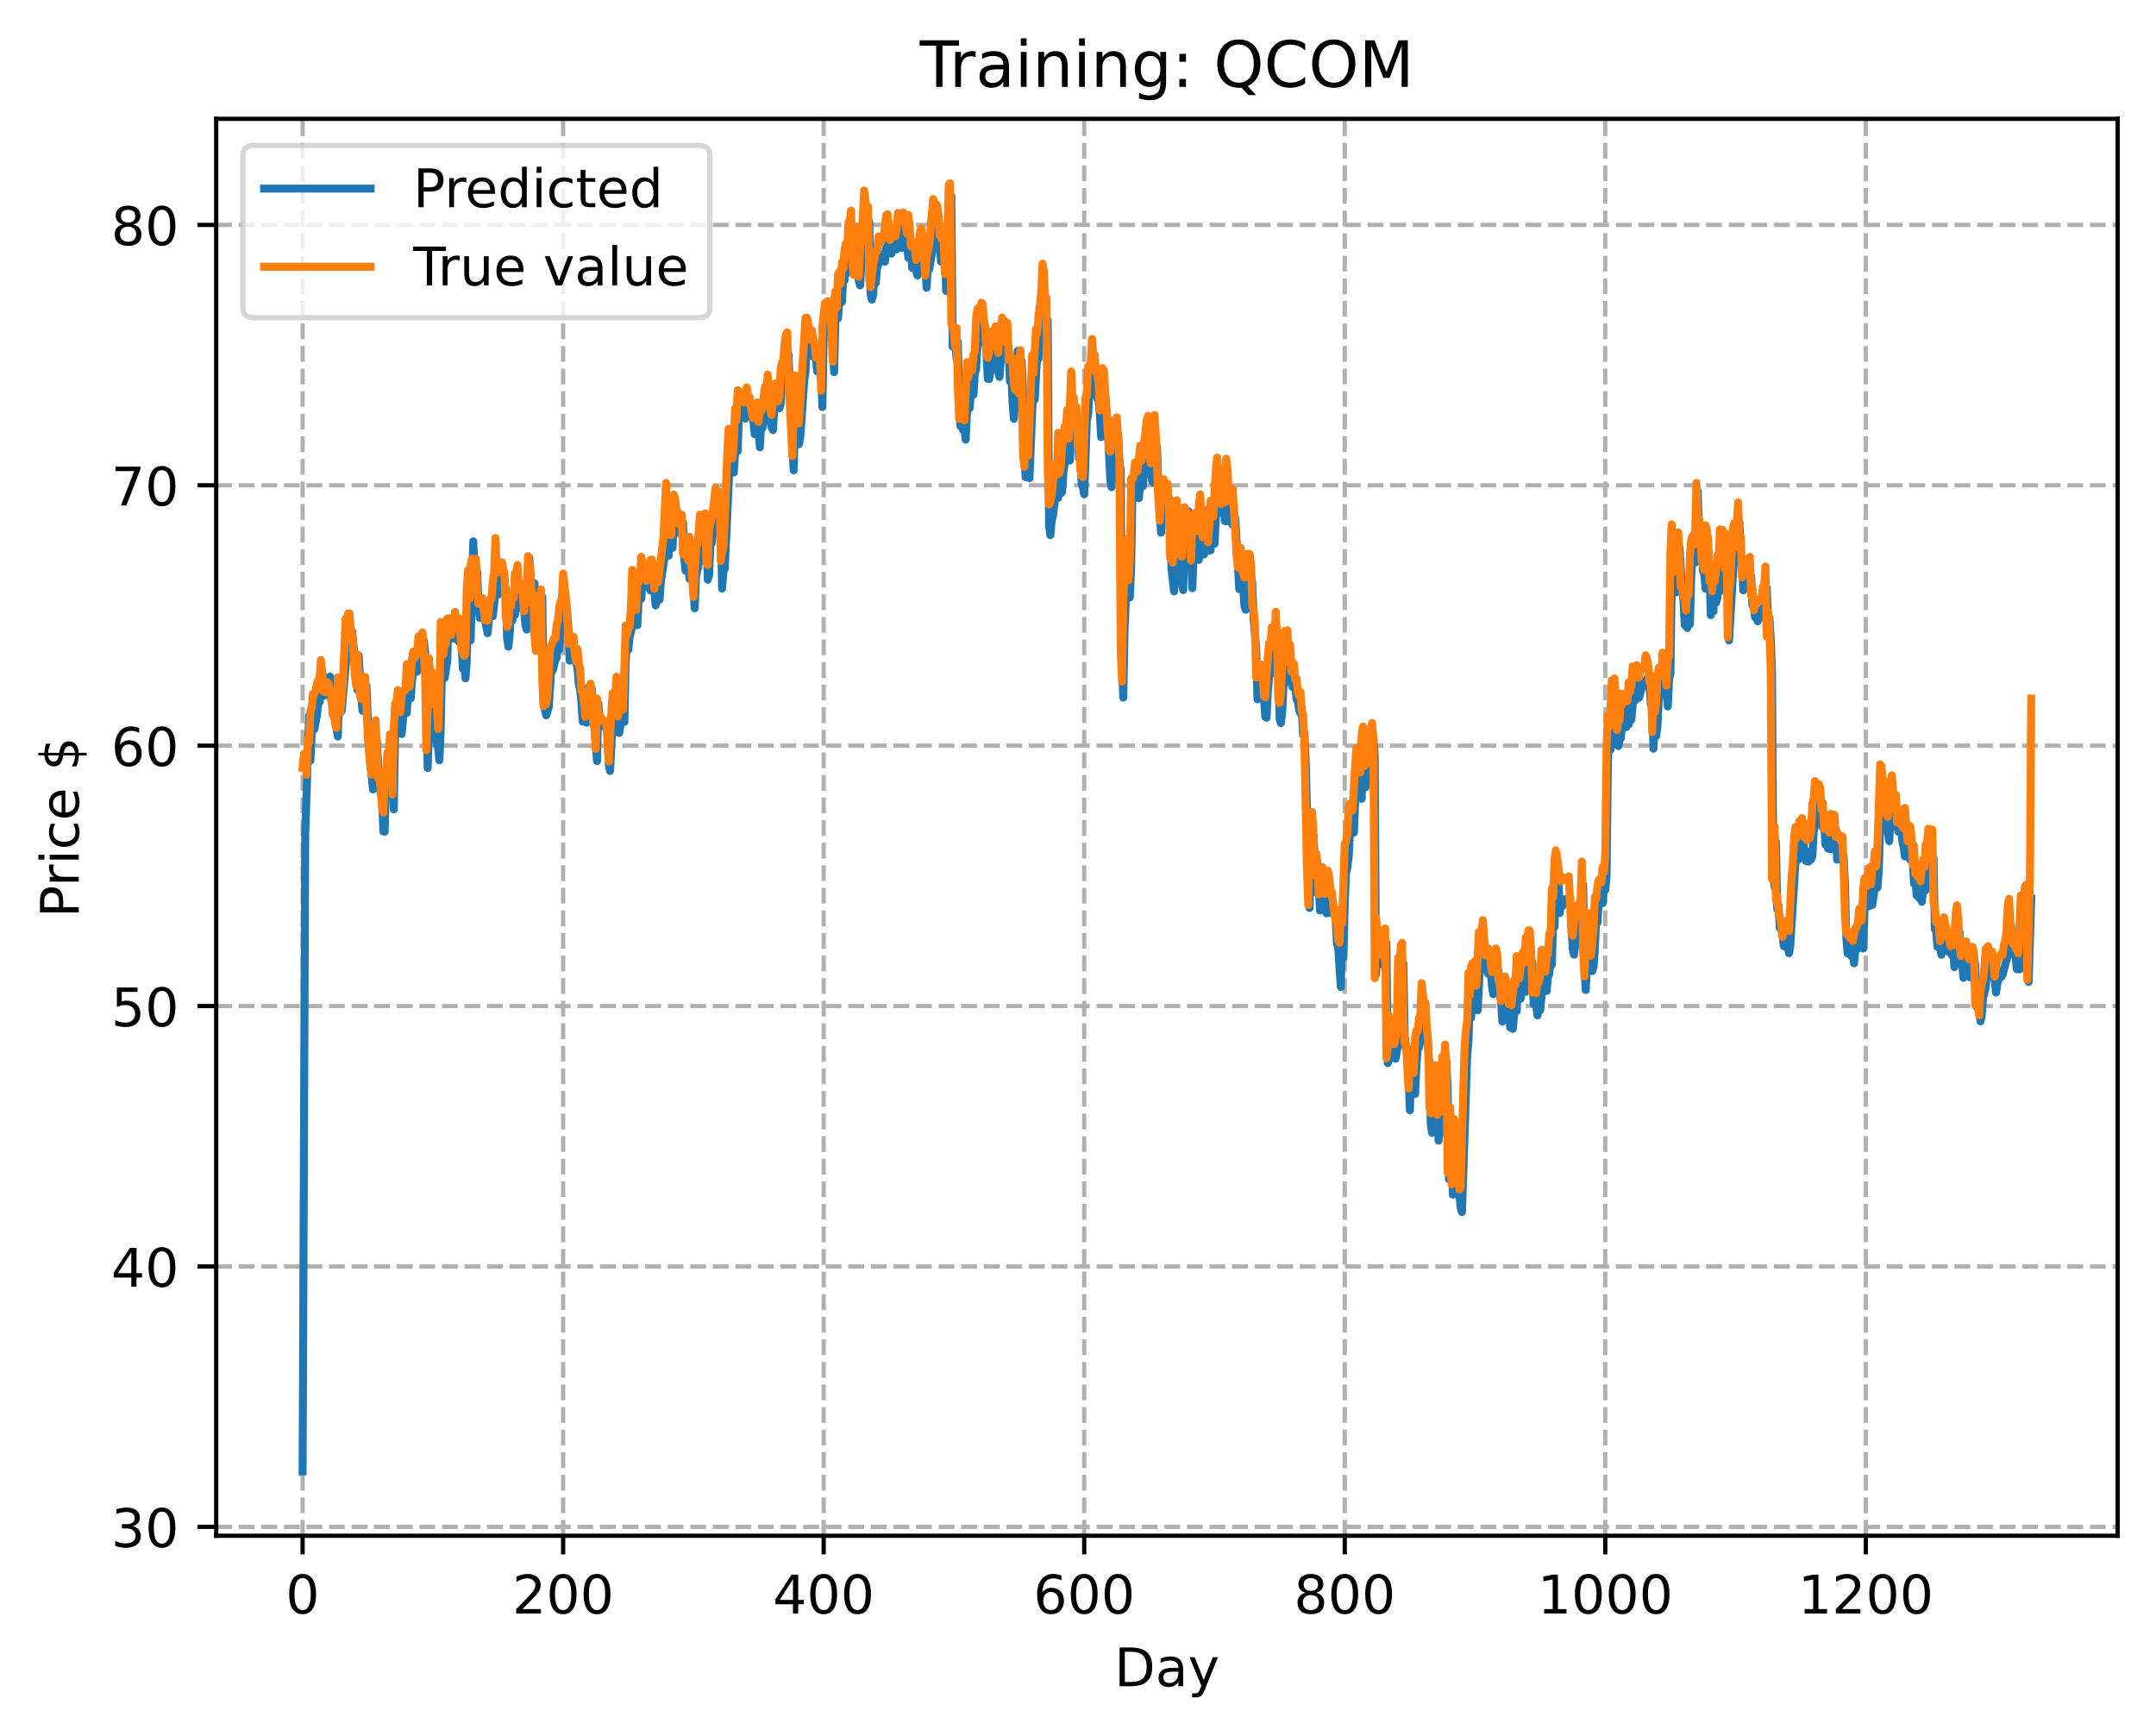 <?xml version="1.0" encoding="utf-8" standalone="no"?>
<!DOCTYPE svg PUBLIC "-//W3C//DTD SVG 1.1//EN"
  "http://www.w3.org/Graphics/SVG/1.1/DTD/svg11.dtd">
<!-- Created with matplotlib (https://matplotlib.org/) -->
<svg height="325.986pt" version="1.1" viewBox="0 0 404.923 325.986" width="404.923pt" xmlns="http://www.w3.org/2000/svg" xmlns:xlink="http://www.w3.org/1999/xlink">
 <defs>
  <style type="text/css">
*{stroke-linecap:butt;stroke-linejoin:round;}
  </style>
 </defs>
 <g id="figure_1">
  <g id="patch_1">
   <path d="M 0 325.986 
L 404.923 325.986 
L 404.923 0 
L 0 0 
z
" style="fill:#ffffff;"/>
  </g>
  <g id="axes_1">
   <g id="patch_2">
    <path d="M 40.603 288.43 
L 397.723 288.43 
L 397.723 22.318 
L 40.603 22.318 
z
" style="fill:#ffffff;"/>
   </g>
   <g id="matplotlib.axis_1">
    <g id="xtick_1">
     <g id="line2d_1">
      <path clip-path="url(#pea760c0de0)" d="M 56.836 288.43 
L 56.836 22.318 
" style="fill:none;stroke:#b0b0b0;stroke-dasharray:2.96,1.28;stroke-dashoffset:0;stroke-width:0.8;"/>
     </g>
     <g id="line2d_2">
      <defs>
       <path d="M 0 0 
L 0 3.5 
" id="mbad0c7ec88" style="stroke:#000000;stroke-width:0.8;"/>
      </defs>
      <g>
       <use style="stroke:#000000;stroke-width:0.8;" x="56.836" xlink:href="#mbad0c7ec88" y="288.43"/>
      </g>
     </g>
     <g id="text_1">
      <!-- 0 -->
      <defs>
       <path d="M 31.781 66.406 
Q 24.172 66.406 20.328 58.906 
Q 16.5 51.422 16.5 36.375 
Q 16.5 21.391 20.328 13.891 
Q 24.172 6.391 31.781 6.391 
Q 39.453 6.391 43.281 13.891 
Q 47.125 21.391 47.125 36.375 
Q 47.125 51.422 43.281 58.906 
Q 39.453 66.406 31.781 66.406 
z
M 31.781 74.219 
Q 44.047 74.219 50.516 64.516 
Q 56.984 54.828 56.984 36.375 
Q 56.984 17.969 50.516 8.266 
Q 44.047 -1.422 31.781 -1.422 
Q 19.531 -1.422 13.062 8.266 
Q 6.594 17.969 6.594 36.375 
Q 6.594 54.828 13.062 64.516 
Q 19.531 74.219 31.781 74.219 
z
" id="DejaVuSans-48"/>
      </defs>
      <g transform="translate(53.655 303.029)scale(0.1 -0.1)">
       <use xlink:href="#DejaVuSans-48"/>
      </g>
     </g>
    </g>
    <g id="xtick_2">
     <g id="line2d_3">
      <path clip-path="url(#pea760c0de0)" d="M 105.766 288.43 
L 105.766 22.318 
" style="fill:none;stroke:#b0b0b0;stroke-dasharray:2.96,1.28;stroke-dashoffset:0;stroke-width:0.8;"/>
     </g>
     <g id="line2d_4">
      <g>
       <use style="stroke:#000000;stroke-width:0.8;" x="105.766" xlink:href="#mbad0c7ec88" y="288.43"/>
      </g>
     </g>
     <g id="text_2">
      <!-- 200 -->
      <defs>
       <path d="M 19.188 8.297 
L 53.609 8.297 
L 53.609 0 
L 7.328 0 
L 7.328 8.297 
Q 12.938 14.109 22.625 23.891 
Q 32.328 33.688 34.812 36.531 
Q 39.547 41.844 41.422 45.531 
Q 43.312 49.219 43.312 52.781 
Q 43.312 58.594 39.234 62.25 
Q 35.156 65.922 28.609 65.922 
Q 23.969 65.922 18.812 64.312 
Q 13.672 62.703 7.812 59.422 
L 7.812 69.391 
Q 13.766 71.781 18.938 73 
Q 24.125 74.219 28.422 74.219 
Q 39.75 74.219 46.484 68.547 
Q 53.219 62.891 53.219 53.422 
Q 53.219 48.922 51.531 44.891 
Q 49.859 40.875 45.406 35.406 
Q 44.188 33.984 37.641 27.219 
Q 31.109 20.453 19.188 8.297 
z
" id="DejaVuSans-50"/>
      </defs>
      <g transform="translate(96.223 303.029)scale(0.1 -0.1)">
       <use xlink:href="#DejaVuSans-50"/>
       <use x="63.623" xlink:href="#DejaVuSans-48"/>
       <use x="127.246" xlink:href="#DejaVuSans-48"/>
      </g>
     </g>
    </g>
    <g id="xtick_3">
     <g id="line2d_5">
      <path clip-path="url(#pea760c0de0)" d="M 154.697 288.43 
L 154.697 22.318 
" style="fill:none;stroke:#b0b0b0;stroke-dasharray:2.96,1.28;stroke-dashoffset:0;stroke-width:0.8;"/>
     </g>
     <g id="line2d_6">
      <g>
       <use style="stroke:#000000;stroke-width:0.8;" x="154.697" xlink:href="#mbad0c7ec88" y="288.43"/>
      </g>
     </g>
     <g id="text_3">
      <!-- 400 -->
      <defs>
       <path d="M 37.797 64.312 
L 12.891 25.391 
L 37.797 25.391 
z
M 35.203 72.906 
L 47.609 72.906 
L 47.609 25.391 
L 58.016 25.391 
L 58.016 17.188 
L 47.609 17.188 
L 47.609 0 
L 37.797 0 
L 37.797 17.188 
L 4.891 17.188 
L 4.891 26.703 
z
" id="DejaVuSans-52"/>
      </defs>
      <g transform="translate(145.153 303.029)scale(0.1 -0.1)">
       <use xlink:href="#DejaVuSans-52"/>
       <use x="63.623" xlink:href="#DejaVuSans-48"/>
       <use x="127.246" xlink:href="#DejaVuSans-48"/>
      </g>
     </g>
    </g>
    <g id="xtick_4">
     <g id="line2d_7">
      <path clip-path="url(#pea760c0de0)" d="M 203.628 288.43 
L 203.628 22.318 
" style="fill:none;stroke:#b0b0b0;stroke-dasharray:2.96,1.28;stroke-dashoffset:0;stroke-width:0.8;"/>
     </g>
     <g id="line2d_8">
      <g>
       <use style="stroke:#000000;stroke-width:0.8;" x="203.628" xlink:href="#mbad0c7ec88" y="288.43"/>
      </g>
     </g>
     <g id="text_4">
      <!-- 600 -->
      <defs>
       <path d="M 33.016 40.375 
Q 26.375 40.375 22.484 35.828 
Q 18.609 31.297 18.609 23.391 
Q 18.609 15.531 22.484 10.953 
Q 26.375 6.391 33.016 6.391 
Q 39.656 6.391 43.531 10.953 
Q 47.406 15.531 47.406 23.391 
Q 47.406 31.297 43.531 35.828 
Q 39.656 40.375 33.016 40.375 
z
M 52.594 71.297 
L 52.594 62.312 
Q 48.875 64.062 45.094 64.984 
Q 41.312 65.922 37.594 65.922 
Q 27.828 65.922 22.672 59.328 
Q 17.531 52.734 16.797 39.406 
Q 19.672 43.656 24.016 45.922 
Q 28.375 48.188 33.594 48.188 
Q 44.578 48.188 50.953 41.516 
Q 57.328 34.859 57.328 23.391 
Q 57.328 12.156 50.688 5.359 
Q 44.047 -1.422 33.016 -1.422 
Q 20.359 -1.422 13.672 8.266 
Q 6.984 17.969 6.984 36.375 
Q 6.984 53.656 15.188 63.938 
Q 23.391 74.219 37.203 74.219 
Q 40.922 74.219 44.703 73.484 
Q 48.484 72.75 52.594 71.297 
z
" id="DejaVuSans-54"/>
      </defs>
      <g transform="translate(194.084 303.029)scale(0.1 -0.1)">
       <use xlink:href="#DejaVuSans-54"/>
       <use x="63.623" xlink:href="#DejaVuSans-48"/>
       <use x="127.246" xlink:href="#DejaVuSans-48"/>
      </g>
     </g>
    </g>
    <g id="xtick_5">
     <g id="line2d_9">
      <path clip-path="url(#pea760c0de0)" d="M 252.558 288.43 
L 252.558 22.318 
" style="fill:none;stroke:#b0b0b0;stroke-dasharray:2.96,1.28;stroke-dashoffset:0;stroke-width:0.8;"/>
     </g>
     <g id="line2d_10">
      <g>
       <use style="stroke:#000000;stroke-width:0.8;" x="252.558" xlink:href="#mbad0c7ec88" y="288.43"/>
      </g>
     </g>
     <g id="text_5">
      <!-- 800 -->
      <defs>
       <path d="M 31.781 34.625 
Q 24.75 34.625 20.719 30.859 
Q 16.703 27.094 16.703 20.516 
Q 16.703 13.922 20.719 10.156 
Q 24.75 6.391 31.781 6.391 
Q 38.812 6.391 42.859 10.172 
Q 46.922 13.969 46.922 20.516 
Q 46.922 27.094 42.891 30.859 
Q 38.875 34.625 31.781 34.625 
z
M 21.922 38.812 
Q 15.578 40.375 12.031 44.719 
Q 8.5 49.078 8.5 55.328 
Q 8.5 64.062 14.719 69.141 
Q 20.953 74.219 31.781 74.219 
Q 42.672 74.219 48.875 69.141 
Q 55.078 64.062 55.078 55.328 
Q 55.078 49.078 51.531 44.719 
Q 48 40.375 41.703 38.812 
Q 48.828 37.156 52.797 32.312 
Q 56.781 27.484 56.781 20.516 
Q 56.781 9.906 50.312 4.234 
Q 43.844 -1.422 31.781 -1.422 
Q 19.734 -1.422 13.25 4.234 
Q 6.781 9.906 6.781 20.516 
Q 6.781 27.484 10.781 32.312 
Q 14.797 37.156 21.922 38.812 
z
M 18.312 54.391 
Q 18.312 48.734 21.844 45.562 
Q 25.391 42.391 31.781 42.391 
Q 38.141 42.391 41.719 45.562 
Q 45.312 48.734 45.312 54.391 
Q 45.312 60.062 41.719 63.234 
Q 38.141 66.406 31.781 66.406 
Q 25.391 66.406 21.844 63.234 
Q 18.312 60.062 18.312 54.391 
z
" id="DejaVuSans-56"/>
      </defs>
      <g transform="translate(243.015 303.029)scale(0.1 -0.1)">
       <use xlink:href="#DejaVuSans-56"/>
       <use x="63.623" xlink:href="#DejaVuSans-48"/>
       <use x="127.246" xlink:href="#DejaVuSans-48"/>
      </g>
     </g>
    </g>
    <g id="xtick_6">
     <g id="line2d_11">
      <path clip-path="url(#pea760c0de0)" d="M 301.489 288.43 
L 301.489 22.318 
" style="fill:none;stroke:#b0b0b0;stroke-dasharray:2.96,1.28;stroke-dashoffset:0;stroke-width:0.8;"/>
     </g>
     <g id="line2d_12">
      <g>
       <use style="stroke:#000000;stroke-width:0.8;" x="301.489" xlink:href="#mbad0c7ec88" y="288.43"/>
      </g>
     </g>
     <g id="text_6">
      <!-- 1000 -->
      <defs>
       <path d="M 12.406 8.297 
L 28.516 8.297 
L 28.516 63.922 
L 10.984 60.406 
L 10.984 69.391 
L 28.422 72.906 
L 38.281 72.906 
L 38.281 8.297 
L 54.391 8.297 
L 54.391 0 
L 12.406 0 
z
" id="DejaVuSans-49"/>
      </defs>
      <g transform="translate(288.764 303.029)scale(0.1 -0.1)">
       <use xlink:href="#DejaVuSans-49"/>
       <use x="63.623" xlink:href="#DejaVuSans-48"/>
       <use x="127.246" xlink:href="#DejaVuSans-48"/>
       <use x="190.869" xlink:href="#DejaVuSans-48"/>
      </g>
     </g>
    </g>
    <g id="xtick_7">
     <g id="line2d_13">
      <path clip-path="url(#pea760c0de0)" d="M 350.419 288.43 
L 350.419 22.318 
" style="fill:none;stroke:#b0b0b0;stroke-dasharray:2.96,1.28;stroke-dashoffset:0;stroke-width:0.8;"/>
     </g>
     <g id="line2d_14">
      <g>
       <use style="stroke:#000000;stroke-width:0.8;" x="350.419" xlink:href="#mbad0c7ec88" y="288.43"/>
      </g>
     </g>
     <g id="text_7">
      <!-- 1200 -->
      <g transform="translate(337.694 303.029)scale(0.1 -0.1)">
       <use xlink:href="#DejaVuSans-49"/>
       <use x="63.623" xlink:href="#DejaVuSans-50"/>
       <use x="127.246" xlink:href="#DejaVuSans-48"/>
       <use x="190.869" xlink:href="#DejaVuSans-48"/>
      </g>
     </g>
    </g>
    <g id="text_8">
     <!-- Day -->
     <defs>
      <path d="M 19.672 64.797 
L 19.672 8.109 
L 31.594 8.109 
Q 46.688 8.109 53.688 14.938 
Q 60.688 21.781 60.688 36.531 
Q 60.688 51.172 53.688 57.984 
Q 46.688 64.797 31.594 64.797 
z
M 9.812 72.906 
L 30.078 72.906 
Q 51.266 72.906 61.172 64.094 
Q 71.094 55.281 71.094 36.531 
Q 71.094 17.672 61.125 8.828 
Q 51.172 0 30.078 0 
L 9.812 0 
z
" id="DejaVuSans-68"/>
      <path d="M 34.281 27.484 
Q 23.391 27.484 19.188 25 
Q 14.984 22.516 14.984 16.5 
Q 14.984 11.719 18.141 8.906 
Q 21.297 6.109 26.703 6.109 
Q 34.188 6.109 38.703 11.406 
Q 43.219 16.703 43.219 25.484 
L 43.219 27.484 
z
M 52.203 31.203 
L 52.203 0 
L 43.219 0 
L 43.219 8.297 
Q 40.141 3.328 35.547 0.953 
Q 30.953 -1.422 24.312 -1.422 
Q 15.922 -1.422 10.953 3.297 
Q 6 8.016 6 15.922 
Q 6 25.141 12.172 29.828 
Q 18.359 34.516 30.609 34.516 
L 43.219 34.516 
L 43.219 35.406 
Q 43.219 41.609 39.141 45 
Q 35.062 48.391 27.688 48.391 
Q 23 48.391 18.547 47.266 
Q 14.109 46.141 10.016 43.891 
L 10.016 52.203 
Q 14.938 54.109 19.578 55.047 
Q 24.219 56 28.609 56 
Q 40.484 56 46.344 49.844 
Q 52.203 43.703 52.203 31.203 
z
" id="DejaVuSans-97"/>
      <path d="M 32.172 -5.078 
Q 28.375 -14.844 24.75 -17.812 
Q 21.141 -20.797 15.094 -20.797 
L 7.906 -20.797 
L 7.906 -13.281 
L 13.188 -13.281 
Q 16.891 -13.281 18.938 -11.516 
Q 21 -9.766 23.484 -3.219 
L 25.094 0.875 
L 2.984 54.688 
L 12.5 54.688 
L 29.594 11.922 
L 46.688 54.688 
L 56.203 54.688 
z
" id="DejaVuSans-121"/>
     </defs>
     <g transform="translate(209.29 316.707)scale(0.1 -0.1)">
      <use xlink:href="#DejaVuSans-68"/>
      <use x="77.002" xlink:href="#DejaVuSans-97"/>
      <use x="138.281" xlink:href="#DejaVuSans-121"/>
     </g>
    </g>
   </g>
   <g id="matplotlib.axis_2">
    <g id="ytick_1">
     <g id="line2d_15">
      <path clip-path="url(#pea760c0de0)" d="M 40.603 286.76 
L 397.723 286.76 
" style="fill:none;stroke:#b0b0b0;stroke-dasharray:2.96,1.28;stroke-dashoffset:0;stroke-width:0.8;"/>
     </g>
     <g id="line2d_16">
      <defs>
       <path d="M 0 0 
L -3.5 0 
" id="ma0d0edd31a" style="stroke:#000000;stroke-width:0.8;"/>
      </defs>
      <g>
       <use style="stroke:#000000;stroke-width:0.8;" x="40.603" xlink:href="#ma0d0edd31a" y="286.76"/>
      </g>
     </g>
     <g id="text_9">
      <!-- 30 -->
      <defs>
       <path d="M 40.578 39.312 
Q 47.656 37.797 51.625 33 
Q 55.609 28.219 55.609 21.188 
Q 55.609 10.406 48.188 4.484 
Q 40.766 -1.422 27.094 -1.422 
Q 22.516 -1.422 17.656 -0.516 
Q 12.797 0.391 7.625 2.203 
L 7.625 11.719 
Q 11.719 9.328 16.594 8.109 
Q 21.484 6.891 26.812 6.891 
Q 36.078 6.891 40.938 10.547 
Q 45.797 14.203 45.797 21.188 
Q 45.797 27.641 41.281 31.266 
Q 36.766 34.906 28.719 34.906 
L 20.219 34.906 
L 20.219 43.016 
L 29.109 43.016 
Q 36.375 43.016 40.234 45.922 
Q 44.094 48.828 44.094 54.297 
Q 44.094 59.906 40.109 62.906 
Q 36.141 65.922 28.719 65.922 
Q 24.656 65.922 20.016 65.031 
Q 15.375 64.156 9.812 62.312 
L 9.812 71.094 
Q 15.438 72.656 20.344 73.438 
Q 25.25 74.219 29.594 74.219 
Q 40.828 74.219 47.359 69.109 
Q 53.906 64.016 53.906 55.328 
Q 53.906 49.266 50.438 45.094 
Q 46.969 40.922 40.578 39.312 
z
" id="DejaVuSans-51"/>
      </defs>
      <g transform="translate(20.878 290.559)scale(0.1 -0.1)">
       <use xlink:href="#DejaVuSans-51"/>
       <use x="63.623" xlink:href="#DejaVuSans-48"/>
      </g>
     </g>
    </g>
    <g id="ytick_2">
     <g id="line2d_17">
      <path clip-path="url(#pea760c0de0)" d="M 40.603 237.856 
L 397.723 237.856 
" style="fill:none;stroke:#b0b0b0;stroke-dasharray:2.96,1.28;stroke-dashoffset:0;stroke-width:0.8;"/>
     </g>
     <g id="line2d_18">
      <g>
       <use style="stroke:#000000;stroke-width:0.8;" x="40.603" xlink:href="#ma0d0edd31a" y="237.856"/>
      </g>
     </g>
     <g id="text_10">
      <!-- 40 -->
      <g transform="translate(20.878 241.655)scale(0.1 -0.1)">
       <use xlink:href="#DejaVuSans-52"/>
       <use x="63.623" xlink:href="#DejaVuSans-48"/>
      </g>
     </g>
    </g>
    <g id="ytick_3">
     <g id="line2d_19">
      <path clip-path="url(#pea760c0de0)" d="M 40.603 188.952 
L 397.723 188.952 
" style="fill:none;stroke:#b0b0b0;stroke-dasharray:2.96,1.28;stroke-dashoffset:0;stroke-width:0.8;"/>
     </g>
     <g id="line2d_20">
      <g>
       <use style="stroke:#000000;stroke-width:0.8;" x="40.603" xlink:href="#ma0d0edd31a" y="188.952"/>
      </g>
     </g>
     <g id="text_11">
      <!-- 50 -->
      <defs>
       <path d="M 10.797 72.906 
L 49.516 72.906 
L 49.516 64.594 
L 19.828 64.594 
L 19.828 46.734 
Q 21.969 47.469 24.109 47.828 
Q 26.266 48.188 28.422 48.188 
Q 40.625 48.188 47.75 41.5 
Q 54.891 34.812 54.891 23.391 
Q 54.891 11.625 47.562 5.094 
Q 40.234 -1.422 26.906 -1.422 
Q 22.312 -1.422 17.547 -0.641 
Q 12.797 0.141 7.719 1.703 
L 7.719 11.625 
Q 12.109 9.234 16.797 8.062 
Q 21.484 6.891 26.703 6.891 
Q 35.156 6.891 40.078 11.328 
Q 45.016 15.766 45.016 23.391 
Q 45.016 31 40.078 35.438 
Q 35.156 39.891 26.703 39.891 
Q 22.75 39.891 18.812 39.016 
Q 14.891 38.141 10.797 36.281 
z
" id="DejaVuSans-53"/>
      </defs>
      <g transform="translate(20.878 192.751)scale(0.1 -0.1)">
       <use xlink:href="#DejaVuSans-53"/>
       <use x="63.623" xlink:href="#DejaVuSans-48"/>
      </g>
     </g>
    </g>
    <g id="ytick_4">
     <g id="line2d_21">
      <path clip-path="url(#pea760c0de0)" d="M 40.603 140.047 
L 397.723 140.047 
" style="fill:none;stroke:#b0b0b0;stroke-dasharray:2.96,1.28;stroke-dashoffset:0;stroke-width:0.8;"/>
     </g>
     <g id="line2d_22">
      <g>
       <use style="stroke:#000000;stroke-width:0.8;" x="40.603" xlink:href="#ma0d0edd31a" y="140.047"/>
      </g>
     </g>
     <g id="text_12">
      <!-- 60 -->
      <g transform="translate(20.878 143.847)scale(0.1 -0.1)">
       <use xlink:href="#DejaVuSans-54"/>
       <use x="63.623" xlink:href="#DejaVuSans-48"/>
      </g>
     </g>
    </g>
    <g id="ytick_5">
     <g id="line2d_23">
      <path clip-path="url(#pea760c0de0)" d="M 40.603 91.143 
L 397.723 91.143 
" style="fill:none;stroke:#b0b0b0;stroke-dasharray:2.96,1.28;stroke-dashoffset:0;stroke-width:0.8;"/>
     </g>
     <g id="line2d_24">
      <g>
       <use style="stroke:#000000;stroke-width:0.8;" x="40.603" xlink:href="#ma0d0edd31a" y="91.143"/>
      </g>
     </g>
     <g id="text_13">
      <!-- 70 -->
      <defs>
       <path d="M 8.203 72.906 
L 55.078 72.906 
L 55.078 68.703 
L 28.609 0 
L 18.312 0 
L 43.219 64.594 
L 8.203 64.594 
z
" id="DejaVuSans-55"/>
      </defs>
      <g transform="translate(20.878 94.942)scale(0.1 -0.1)">
       <use xlink:href="#DejaVuSans-55"/>
       <use x="63.623" xlink:href="#DejaVuSans-48"/>
      </g>
     </g>
    </g>
    <g id="ytick_6">
     <g id="line2d_25">
      <path clip-path="url(#pea760c0de0)" d="M 40.603 42.239 
L 397.723 42.239 
" style="fill:none;stroke:#b0b0b0;stroke-dasharray:2.96,1.28;stroke-dashoffset:0;stroke-width:0.8;"/>
     </g>
     <g id="line2d_26">
      <g>
       <use style="stroke:#000000;stroke-width:0.8;" x="40.603" xlink:href="#ma0d0edd31a" y="42.239"/>
      </g>
     </g>
     <g id="text_14">
      <!-- 80 -->
      <g transform="translate(20.878 46.038)scale(0.1 -0.1)">
       <use xlink:href="#DejaVuSans-56"/>
       <use x="63.623" xlink:href="#DejaVuSans-48"/>
      </g>
     </g>
    </g>
    <g id="text_15">
     <!-- Price $ -->
     <defs>
      <path d="M 19.672 64.797 
L 19.672 37.406 
L 32.078 37.406 
Q 38.969 37.406 42.719 40.969 
Q 46.484 44.531 46.484 51.125 
Q 46.484 57.672 42.719 61.234 
Q 38.969 64.797 32.078 64.797 
z
M 9.812 72.906 
L 32.078 72.906 
Q 44.344 72.906 50.609 67.359 
Q 56.891 61.812 56.891 51.125 
Q 56.891 40.328 50.609 34.812 
Q 44.344 29.297 32.078 29.297 
L 19.672 29.297 
L 19.672 0 
L 9.812 0 
z
" id="DejaVuSans-80"/>
      <path d="M 41.109 46.297 
Q 39.594 47.172 37.812 47.578 
Q 36.031 48 33.891 48 
Q 26.266 48 22.188 43.047 
Q 18.109 38.094 18.109 28.812 
L 18.109 0 
L 9.078 0 
L 9.078 54.688 
L 18.109 54.688 
L 18.109 46.188 
Q 20.953 51.172 25.484 53.578 
Q 30.031 56 36.531 56 
Q 37.453 56 38.578 55.875 
Q 39.703 55.766 41.062 55.516 
z
" id="DejaVuSans-114"/>
      <path d="M 9.422 54.688 
L 18.406 54.688 
L 18.406 0 
L 9.422 0 
z
M 9.422 75.984 
L 18.406 75.984 
L 18.406 64.594 
L 9.422 64.594 
z
" id="DejaVuSans-105"/>
      <path d="M 48.781 52.594 
L 48.781 44.188 
Q 44.969 46.297 41.141 47.344 
Q 37.312 48.391 33.406 48.391 
Q 24.656 48.391 19.812 42.844 
Q 14.984 37.312 14.984 27.297 
Q 14.984 17.281 19.812 11.734 
Q 24.656 6.203 33.406 6.203 
Q 37.312 6.203 41.141 7.25 
Q 44.969 8.297 48.781 10.406 
L 48.781 2.094 
Q 45.016 0.344 40.984 -0.531 
Q 36.969 -1.422 32.422 -1.422 
Q 20.062 -1.422 12.781 6.344 
Q 5.516 14.109 5.516 27.297 
Q 5.516 40.672 12.859 48.328 
Q 20.219 56 33.016 56 
Q 37.156 56 41.109 55.141 
Q 45.062 54.297 48.781 52.594 
z
" id="DejaVuSans-99"/>
      <path d="M 56.203 29.594 
L 56.203 25.203 
L 14.891 25.203 
Q 15.484 15.922 20.484 11.062 
Q 25.484 6.203 34.422 6.203 
Q 39.594 6.203 44.453 7.469 
Q 49.312 8.734 54.109 11.281 
L 54.109 2.781 
Q 49.266 0.734 44.188 -0.344 
Q 39.109 -1.422 33.891 -1.422 
Q 20.797 -1.422 13.156 6.188 
Q 5.516 13.812 5.516 26.812 
Q 5.516 40.234 12.766 48.109 
Q 20.016 56 32.328 56 
Q 43.359 56 49.781 48.891 
Q 56.203 41.797 56.203 29.594 
z
M 47.219 32.234 
Q 47.125 39.594 43.094 43.984 
Q 39.062 48.391 32.422 48.391 
Q 24.906 48.391 20.391 44.141 
Q 15.875 39.891 15.188 32.172 
z
" id="DejaVuSans-101"/>
      <path id="DejaVuSans-32"/>
      <path d="M 33.797 -14.703 
L 28.906 -14.703 
L 28.859 0 
Q 23.734 0.094 18.609 1.188 
Q 13.484 2.297 8.297 4.5 
L 8.297 13.281 
Q 13.281 10.156 18.375 8.562 
Q 23.484 6.984 28.906 6.938 
L 28.906 29.203 
Q 18.109 30.953 13.203 35.156 
Q 8.297 39.359 8.297 46.688 
Q 8.297 54.641 13.625 59.219 
Q 18.953 63.812 28.906 64.5 
L 28.906 75.984 
L 33.797 75.984 
L 33.797 64.656 
Q 38.328 64.453 42.578 63.688 
Q 46.828 62.938 50.875 61.625 
L 50.875 53.078 
Q 46.828 55.125 42.547 56.25 
Q 38.281 57.375 33.797 57.562 
L 33.797 36.719 
Q 44.875 35.016 50.094 30.609 
Q 55.328 26.219 55.328 18.609 
Q 55.328 10.359 49.781 5.594 
Q 44.234 0.828 33.797 0.094 
z
M 28.906 37.594 
L 28.906 57.625 
Q 23.25 56.984 20.266 54.391 
Q 17.281 51.812 17.281 47.516 
Q 17.281 43.312 20.031 40.969 
Q 22.797 38.625 28.906 37.594 
z
M 33.797 28.219 
L 33.797 7.078 
Q 39.984 7.906 43.141 10.594 
Q 46.297 13.281 46.297 17.672 
Q 46.297 21.969 43.281 24.5 
Q 40.281 27.047 33.797 28.219 
z
" id="DejaVuSans-36"/>
     </defs>
     <g transform="translate(14.798 172.342)rotate(-90)scale(0.1 -0.1)">
      <use xlink:href="#DejaVuSans-80"/>
      <use x="58.553" xlink:href="#DejaVuSans-114"/>
      <use x="99.666" xlink:href="#DejaVuSans-105"/>
      <use x="127.449" xlink:href="#DejaVuSans-99"/>
      <use x="182.43" xlink:href="#DejaVuSans-101"/>
      <use x="243.953" xlink:href="#DejaVuSans-32"/>
      <use x="275.74" xlink:href="#DejaVuSans-36"/>
     </g>
    </g>
   </g>
   <g id="line2d_27">
    <path clip-path="url(#pea760c0de0)" d="M 56.836 276.334 
L 57.325 156.698 
L 58.059 134.396 
L 58.304 142.849 
L 58.548 137.125 
L 58.793 134.926 
L 59.038 136.948 
L 59.527 134.365 
L 59.772 131.623 
L 60.016 131.851 
L 60.261 130.182 
L 60.506 126.06 
L 60.995 130.603 
L 61.24 128.411 
L 61.484 129.838 
L 61.729 128.727 
L 61.974 127.076 
L 62.218 131.524 
L 62.463 130.89 
L 62.708 134.625 
L 62.952 135.188 
L 63.441 138.319 
L 63.686 129.797 
L 63.931 133.822 
L 64.175 133.54 
L 64.665 127.945 
L 65.154 122.35 
L 65.399 117.384 
L 65.643 119.983 
L 65.888 118.694 
L 66.133 118.627 
L 66.622 123.673 
L 66.867 124.415 
L 67.111 129.557 
L 67.356 123.094 
L 67.845 130.965 
L 68.09 133.492 
L 68.335 128.054 
L 68.579 128.968 
L 68.824 128.749 
L 69.313 140.862 
L 69.802 145.655 
L 70.047 148.253 
L 70.536 140.782 
L 70.781 139.134 
L 71.27 147.719 
L 71.76 150.171 
L 72.004 156.155 
L 72.249 156.216 
L 72.494 146.058 
L 72.738 148.35 
L 72.983 144.337 
L 73.228 144.878 
L 73.472 141.063 
L 73.717 143.025 
L 73.962 152.002 
L 74.206 136.917 
L 74.451 134.84 
L 74.696 135.874 
L 75.185 134.658 
L 75.429 137.862 
L 75.674 135.338 
L 75.919 131.544 
L 76.163 132.39 
L 76.408 133.9 
L 76.653 128.458 
L 76.897 128.477 
L 77.142 131.128 
L 77.387 127.718 
L 77.631 126.534 
L 77.876 125.935 
L 78.121 124.786 
L 78.365 126.108 
L 78.61 125.198 
L 78.855 121.472 
L 79.099 122.811 
L 79.344 122.734 
L 79.589 120.282 
L 79.833 122.393 
L 80.078 127.863 
L 80.323 144.248 
L 80.812 127.38 
L 81.056 128.117 
L 81.301 130.003 
L 81.546 136.555 
L 82.035 139.832 
L 82.28 140.348 
L 82.524 142.785 
L 82.769 136.739 
L 83.014 124.847 
L 83.258 123.431 
L 83.503 127.332 
L 83.992 124.231 
L 84.237 116.689 
L 84.482 119.786 
L 84.726 116.715 
L 84.971 119.84 
L 85.216 119.965 
L 85.46 119.364 
L 85.705 117.49 
L 86.194 120.549 
L 86.439 119.337 
L 86.684 120.906 
L 86.928 125.602 
L 87.173 124.232 
L 87.417 127.396 
L 87.662 124.324 
L 87.907 112.753 
L 88.151 110.143 
L 88.396 120.283 
L 88.885 101.677 
L 89.13 107.276 
L 89.375 106.272 
L 89.619 107.485 
L 89.864 113.389 
L 90.109 116.073 
L 90.353 115.155 
L 90.598 115.84 
L 90.843 115.964 
L 91.087 116.481 
L 91.577 118.922 
L 91.821 116.417 
L 92.311 114.29 
L 92.555 115.725 
L 93.044 111.266 
L 93.289 104.976 
L 93.534 111.676 
L 93.778 111.25 
L 94.023 109.697 
L 94.268 110.487 
L 94.512 109.23 
L 94.757 109.085 
L 95.002 111.143 
L 95.246 119.897 
L 95.491 121.46 
L 95.736 118.997 
L 95.98 114.229 
L 96.225 116.517 
L 96.47 112.986 
L 96.714 115.466 
L 96.959 110.369 
L 97.204 110.814 
L 97.448 110.322 
L 97.693 114.214 
L 97.938 114.212 
L 98.182 112.61 
L 98.427 114.314 
L 98.672 117.389 
L 98.916 118.239 
L 99.405 104.783 
L 99.65 108.639 
L 99.895 109.575 
L 100.139 111.95 
L 100.384 109.556 
L 100.629 117.779 
L 100.873 121.741 
L 101.363 119.501 
L 101.607 116.932 
L 101.852 112.075 
L 102.097 132.422 
L 102.341 133.187 
L 102.586 134.358 
L 103.075 132.744 
L 103.565 125.016 
L 103.809 125.92 
L 104.299 123.936 
L 104.543 123.478 
L 104.788 119.675 
L 105.032 121.977 
L 105.277 117.641 
L 105.522 117.999 
L 106.011 113.031 
L 106.5 114.922 
L 106.745 118.115 
L 106.99 124.075 
L 107.234 120.904 
L 107.479 122.99 
L 107.724 123.187 
L 107.968 121.963 
L 108.213 124.637 
L 108.458 125.336 
L 108.702 128.411 
L 108.947 129.522 
L 109.192 131.723 
L 109.436 135.526 
L 109.681 134.087 
L 109.926 133.685 
L 110.17 135.744 
L 110.415 129.189 
L 110.66 134.193 
L 110.904 129.94 
L 111.149 129.391 
L 112.127 142.931 
L 112.372 132.119 
L 112.617 134.885 
L 112.861 135.659 
L 113.106 135.206 
L 113.351 136.397 
L 113.595 135.622 
L 113.84 136.943 
L 114.085 136.95 
L 114.329 143.52 
L 114.574 144.796 
L 115.063 135.375 
L 115.308 133.769 
L 115.553 136.271 
L 116.042 130.45 
L 116.287 137.662 
L 116.531 136.249 
L 116.776 133.042 
L 117.02 132.371 
L 117.265 135.588 
L 117.51 123.99 
L 117.754 120.776 
L 117.999 122.015 
L 118.244 119.676 
L 118.733 117.693 
L 118.978 112.032 
L 119.222 115.126 
L 119.467 115.507 
L 119.712 117.407 
L 119.956 112.212 
L 120.201 111.858 
L 120.446 112.458 
L 120.69 107.823 
L 120.935 110.341 
L 121.18 110.155 
L 121.424 109.471 
L 121.669 110.288 
L 121.914 109.796 
L 122.158 110.896 
L 122.403 108.948 
L 122.648 107.897 
L 123.137 113.703 
L 123.381 110.798 
L 123.626 110.488 
L 123.871 112.623 
L 124.115 109.176 
L 124.849 104.329 
L 125.339 94.306 
L 125.583 104.357 
L 125.828 98.972 
L 126.317 102.904 
L 126.562 96.58 
L 126.807 96.727 
L 127.051 96.626 
L 127.296 97.075 
L 127.541 99.58 
L 127.785 100.231 
L 128.03 99.769 
L 128.275 98.116 
L 128.519 104.955 
L 128.764 107.184 
L 129.008 105.558 
L 129.253 105.297 
L 129.498 108.714 
L 129.742 103.801 
L 130.476 114.232 
L 130.721 108.122 
L 131.21 106.031 
L 131.455 104.048 
L 131.7 100.311 
L 131.944 103.35 
L 132.678 99.402 
L 132.923 108.875 
L 133.168 108.088 
L 133.412 102.368 
L 133.657 102.03 
L 133.902 100.037 
L 134.146 99.493 
L 134.636 96.223 
L 134.88 96.783 
L 135.125 98.152 
L 135.369 96.775 
L 135.614 110.53 
L 135.859 107.333 
L 136.103 106.856 
L 136.593 96.74 
L 137.082 85.512 
L 137.327 85.967 
L 137.571 84.697 
L 137.816 88.742 
L 138.305 81.411 
L 138.55 84.685 
L 138.795 77.428 
L 139.039 78.477 
L 139.284 76.797 
L 139.529 76.99 
L 140.018 78.614 
L 140.507 75.388 
L 140.752 74.602 
L 140.996 75.983 
L 141.241 76.19 
L 141.73 81.563 
L 141.975 79.332 
L 142.22 78.346 
L 142.464 80.231 
L 142.709 84.006 
L 142.954 79.358 
L 143.198 80.365 
L 143.688 77.563 
L 143.932 75.044 
L 144.177 76.786 
L 144.422 73.026 
L 144.666 78.152 
L 144.911 80.158 
L 145.156 80.759 
L 145.4 77.202 
L 145.645 76.838 
L 145.89 74.645 
L 146.134 75.083 
L 146.379 76.66 
L 146.624 75.809 
L 146.868 71.68 
L 147.113 71.884 
L 147.357 71.511 
L 147.602 67.673 
L 147.847 66.534 
L 148.091 66.543 
L 148.825 84.642 
L 149.07 88.322 
L 149.315 78.357 
L 149.559 74.769 
L 149.804 77.823 
L 150.049 83.422 
L 150.293 82.211 
L 151.027 71.688 
L 151.272 69.717 
L 151.517 63.992 
L 151.761 64.033 
L 152.495 66.876 
L 152.74 65.475 
L 152.984 66.703 
L 153.229 67.176 
L 153.474 69.753 
L 153.718 68.569 
L 153.963 68.88 
L 154.208 68.99 
L 154.452 76.451 
L 154.697 63.211 
L 155.186 59.662 
L 155.431 61.087 
L 155.676 58.81 
L 155.92 60.771 
L 156.165 60.207 
L 156.654 69.894 
L 156.899 59.664 
L 157.144 58.036 
L 157.388 59.791 
L 157.633 56.264 
L 157.878 54.483 
L 158.122 56.722 
L 158.367 52.398 
L 158.612 52.624 
L 158.856 49.787 
L 159.101 49.198 
L 159.345 51.161 
L 159.59 44.741 
L 159.835 44.367 
L 160.079 42.976 
L 160.324 50.682 
L 160.569 50.53 
L 160.813 49.855 
L 161.058 45.767 
L 161.303 52.842 
L 161.547 53.595 
L 161.792 48.992 
L 162.281 45.524 
L 162.526 40.947 
L 163.26 41.776 
L 163.505 55.21 
L 163.749 56.276 
L 163.994 55.308 
L 164.239 50.916 
L 164.483 53.166 
L 164.728 50.253 
L 164.972 49.701 
L 165.217 48.778 
L 165.462 48.308 
L 165.706 48.47 
L 165.951 47.613 
L 166.196 49.164 
L 166.685 44.134 
L 166.93 44.609 
L 167.174 46.7 
L 167.419 47.642 
L 167.664 44.379 
L 168.153 46.543 
L 168.398 46.835 
L 168.642 46.272 
L 168.887 44.068 
L 169.132 44.607 
L 169.376 46.552 
L 169.621 42.769 
L 169.866 42.847 
L 170.11 43.696 
L 170.6 48.394 
L 170.844 44.541 
L 171.333 50.337 
L 171.578 49.773 
L 171.823 48.741 
L 172.067 50.793 
L 172.312 51.733 
L 172.557 48.965 
L 172.801 48.028 
L 173.046 45.703 
L 173.291 45.889 
L 173.78 49.895 
L 174.025 54.039 
L 174.269 50.023 
L 174.514 50.579 
L 175.248 46.306 
L 175.493 42.028 
L 175.737 42.934 
L 175.982 42.614 
L 176.227 40.407 
L 176.716 49.137 
L 176.96 47.44 
L 177.205 49.217 
L 177.45 44.086 
L 177.694 54.638 
L 177.939 45.73 
L 178.184 46.13 
L 178.428 37.37 
L 178.673 36.846 
L 178.918 65.106 
L 179.162 64.372 
L 179.407 64.435 
L 179.652 67.341 
L 179.896 64.235 
L 180.141 75.622 
L 180.386 80.072 
L 180.63 77.467 
L 180.875 80.751 
L 181.12 79.885 
L 181.364 82.577 
L 181.854 72.165 
L 182.098 76.669 
L 182.588 70.884 
L 182.832 74.129 
L 183.077 70.113 
L 183.321 69.371 
L 183.566 64.975 
L 184.055 61.501 
L 184.3 61.701 
L 184.545 59.61 
L 185.279 66.288 
L 185.523 71.164 
L 185.768 71.205 
L 186.013 69.794 
L 186.257 65.641 
L 186.502 66.108 
L 186.747 66.318 
L 187.236 64.892 
L 187.481 69.839 
L 187.725 70.801 
L 187.97 67.538 
L 188.215 66.07 
L 188.459 63.632 
L 188.704 67.393 
L 188.948 63.917 
L 189.193 66.173 
L 189.438 65.172 
L 189.682 71.618 
L 189.927 69.557 
L 190.172 75.575 
L 190.416 78.658 
L 190.661 75.785 
L 190.906 75.035 
L 191.15 65.888 
L 191.395 69.627 
L 191.64 75.108 
L 191.884 67.794 
L 192.129 73.531 
L 192.374 85.211 
L 192.618 89.612 
L 192.863 82.876 
L 193.108 88.561 
L 193.352 89.794 
L 194.086 71.65 
L 194.331 75.056 
L 194.82 66.271 
L 195.065 67.332 
L 195.309 63.233 
L 195.799 59.724 
L 196.043 53.879 
L 196.288 56.042 
L 196.533 60.433 
L 196.777 60.199 
L 197.022 98.578 
L 197.267 100.511 
L 197.511 97.817 
L 197.756 96.93 
L 198.49 90.839 
L 198.735 93.525 
L 198.979 86.17 
L 199.224 92.669 
L 199.469 92.396 
L 199.713 88.735 
L 199.958 87.069 
L 200.203 84.434 
L 200.447 85.576 
L 200.692 81.602 
L 200.936 86.493 
L 201.426 75.148 
L 201.67 79.067 
L 201.915 78.671 
L 202.16 81.958 
L 202.404 79.653 
L 202.649 86.063 
L 202.894 83.866 
L 203.138 90.783 
L 203.383 91.532 
L 203.628 92.852 
L 204.117 78.944 
L 204.362 77.844 
L 204.606 73.42 
L 205.096 71.258 
L 205.34 67.234 
L 205.585 71.922 
L 205.83 70.249 
L 206.074 74.8 
L 206.319 75.258 
L 206.563 77.666 
L 206.808 82.081 
L 207.297 72.151 
L 207.542 73.844 
L 208.031 79.957 
L 208.521 90.025 
L 208.765 91.502 
L 209.01 84.366 
L 209.255 89.945 
L 209.499 83.114 
L 209.744 84.405 
L 209.989 81.398 
L 210.233 86.804 
L 210.478 88.197 
L 210.723 124.748 
L 210.967 131.019 
L 211.212 118.111 
L 211.457 112.275 
L 211.701 110.959 
L 211.946 105.926 
L 212.191 112.219 
L 212.435 106.749 
L 212.68 92.417 
L 212.924 92.724 
L 213.169 90.671 
L 213.414 89.636 
L 213.903 93.564 
L 214.392 87.861 
L 214.637 91.337 
L 214.882 88.261 
L 215.126 87.202 
L 215.616 82.854 
L 215.86 83.68 
L 216.105 87.991 
L 216.35 90.221 
L 216.594 90.615 
L 216.839 88.024 
L 217.084 82.947 
L 217.328 84.559 
L 217.573 92.473 
L 218.062 100.032 
L 218.307 95.134 
L 218.551 96.45 
L 218.796 94.557 
L 219.041 95.193 
L 219.285 93.53 
L 219.53 93.56 
L 219.775 98.449 
L 220.019 106.77 
L 220.509 111.078 
L 220.753 102.153 
L 220.998 99.878 
L 221.243 99.661 
L 221.487 104.91 
L 221.977 109.548 
L 222.221 110.828 
L 222.466 101.504 
L 222.711 99.937 
L 222.955 99.181 
L 223.2 96.009 
L 223.689 103.457 
L 223.934 110.46 
L 224.179 104.009 
L 224.423 103.121 
L 224.668 100.641 
L 224.912 104.075 
L 225.157 105.155 
L 225.402 98.898 
L 225.646 96.59 
L 225.891 101.76 
L 226.136 104.137 
L 226.625 99.104 
L 226.87 102.49 
L 227.114 103.407 
L 227.359 103.35 
L 227.604 98.876 
L 227.848 98.933 
L 228.093 102.137 
L 228.582 92.85 
L 228.827 90.385 
L 229.072 92.958 
L 229.316 93.632 
L 229.561 96.434 
L 229.806 91.629 
L 230.05 97.867 
L 230.295 97.922 
L 230.539 91.147 
L 230.784 92.73 
L 231.029 96.788 
L 231.273 98.221 
L 231.518 98.567 
L 231.763 96.322 
L 232.007 97.497 
L 232.741 110.649 
L 232.986 107.529 
L 233.231 106.498 
L 233.72 113.917 
L 233.965 114.507 
L 234.209 112.488 
L 234.454 107.88 
L 234.699 111.198 
L 234.943 107.941 
L 235.188 109.415 
L 235.433 116.122 
L 235.922 121.686 
L 236.167 131.345 
L 236.411 128.652 
L 236.656 129.214 
L 236.9 127.299 
L 237.39 131.016 
L 237.634 134.623 
L 237.879 134.794 
L 238.124 129.581 
L 238.613 124.559 
L 238.858 126.441 
L 239.102 123.154 
L 239.347 124.636 
L 239.592 124.287 
L 239.836 118.689 
L 240.081 124.562 
L 240.326 135.049 
L 240.57 135.799 
L 240.815 133.72 
L 241.06 128.3 
L 241.304 128.407 
L 241.549 123.304 
L 241.794 123.978 
L 242.038 121.906 
L 242.283 127.116 
L 242.527 124.117 
L 242.772 129.023 
L 243.017 126.816 
L 243.261 128.454 
L 243.506 131.299 
L 243.751 131.649 
L 243.995 133.378 
L 244.24 133.987 
L 244.485 132.979 
L 244.729 137.999 
L 244.974 137.603 
L 245.219 142.756 
L 245.953 170.53 
L 246.197 159.952 
L 246.442 156.269 
L 246.687 156.83 
L 246.931 161.054 
L 247.176 167.599 
L 247.421 164.395 
L 247.665 165.893 
L 247.91 170.984 
L 248.155 167.751 
L 248.399 170.562 
L 248.644 166.43 
L 248.888 170.504 
L 249.133 171.528 
L 249.622 166.273 
L 250.112 171.51 
L 250.356 171.418 
L 250.601 170.913 
L 250.846 172.362 
L 251.09 177.169 
L 251.335 178.034 
L 251.824 185.377 
L 252.069 175.062 
L 252.314 179.904 
L 252.558 169.473 
L 252.803 163.953 
L 253.048 162.925 
L 253.292 160.984 
L 253.537 156.319 
L 254.026 154.148 
L 254.271 156.361 
L 254.515 150.79 
L 255.005 144.618 
L 255.249 149.716 
L 255.494 149.43 
L 255.739 150.027 
L 255.983 143.488 
L 256.228 140.786 
L 256.473 147.828 
L 256.717 146.08 
L 256.962 142.991 
L 257.207 145.273 
L 257.451 145.547 
L 257.696 140.415 
L 257.941 138.804 
L 258.185 141.698 
L 258.43 183.064 
L 258.675 174.261 
L 258.919 178.534 
L 259.164 180.674 
L 259.409 176.702 
L 259.898 181.403 
L 260.143 177.776 
L 260.387 177.072 
L 260.632 199.661 
L 260.876 199.06 
L 261.121 193.776 
L 261.366 197.618 
L 261.61 194.285 
L 261.855 197.463 
L 262.1 198.85 
L 262.589 196.106 
L 262.834 181.671 
L 263.078 186.039 
L 263.323 181.937 
L 263.568 180.985 
L 263.812 194.6 
L 264.057 196.997 
L 264.302 196.812 
L 264.791 208.508 
L 265.036 201.593 
L 265.525 202.206 
L 265.77 205.474 
L 266.014 200.082 
L 266.259 197.179 
L 266.503 196.736 
L 266.748 195.284 
L 266.993 195.273 
L 267.237 189.034 
L 267.482 192.05 
L 267.727 193.5 
L 267.971 193.431 
L 268.461 200.069 
L 268.705 210.964 
L 268.95 212.747 
L 269.439 209.965 
L 269.684 210.294 
L 269.929 203.452 
L 270.173 214.222 
L 270.418 211.133 
L 270.663 212.77 
L 271.152 202.884 
L 271.397 204.836 
L 271.641 199.307 
L 271.886 204.672 
L 272.131 221.469 
L 272.62 213.496 
L 272.864 224.359 
L 273.354 215.041 
L 273.598 220.214 
L 274.088 224.387 
L 274.332 226.847 
L 274.577 227.647 
L 275.556 198.054 
L 275.8 195.649 
L 276.045 186.591 
L 276.29 191.122 
L 276.534 186.511 
L 276.779 185.863 
L 277.024 186.88 
L 277.268 185.403 
L 277.513 189.76 
L 278.002 180.612 
L 278.247 182.058 
L 278.491 180.273 
L 278.736 177.16 
L 278.981 180.615 
L 279.47 182.87 
L 279.715 181.072 
L 279.959 181.816 
L 280.204 185.144 
L 280.449 186.724 
L 280.693 186.403 
L 281.183 182.032 
L 281.427 182.382 
L 281.672 186.514 
L 281.917 188.069 
L 282.161 191.841 
L 282.406 190.664 
L 282.651 187.564 
L 282.895 187.109 
L 283.14 189.977 
L 283.385 189.663 
L 283.629 192.972 
L 283.874 190.811 
L 284.118 193.236 
L 284.608 187.989 
L 284.852 189.894 
L 285.097 183.196 
L 285.342 184.533 
L 285.586 187.593 
L 286.32 182.261 
L 286.565 186.259 
L 286.81 181.028 
L 287.054 180.75 
L 287.299 178.924 
L 287.544 180.175 
L 287.788 180.782 
L 288.033 188.537 
L 288.278 187.139 
L 288.767 190.696 
L 289.012 188.705 
L 289.256 189.741 
L 289.99 182.698 
L 290.235 186.103 
L 290.479 186.121 
L 290.724 183.399 
L 290.969 182.959 
L 291.213 179.844 
L 291.458 181.215 
L 291.703 171.775 
L 291.947 174.097 
L 292.437 162.56 
L 292.681 164.117 
L 292.926 171.486 
L 293.171 168.846 
L 293.415 170.2 
L 293.66 169.209 
L 293.905 168.885 
L 294.149 169.7 
L 294.394 168.861 
L 294.639 168.58 
L 294.883 168.607 
L 295.373 178.183 
L 295.617 179.29 
L 295.862 177.367 
L 296.106 176.608 
L 296.596 173.64 
L 296.84 174.508 
L 297.085 171.425 
L 297.33 166.117 
L 297.574 181.561 
L 297.819 185.943 
L 298.308 176.05 
L 298.553 175.499 
L 299.042 182.385 
L 299.287 181.589 
L 299.532 178.362 
L 299.776 172.475 
L 300.021 173.303 
L 300.266 168.984 
L 300.51 168.337 
L 300.755 167.231 
L 301 169.632 
L 301.244 166.132 
L 301.489 167.117 
L 301.734 164.568 
L 301.978 143.098 
L 302.223 138.461 
L 302.467 140.79 
L 302.712 137.059 
L 302.957 130.673 
L 303.201 132.87 
L 303.446 130.099 
L 303.935 140.118 
L 304.18 138.805 
L 304.425 138.623 
L 304.669 134.457 
L 304.914 136.712 
L 305.159 132.702 
L 305.403 136.573 
L 305.648 133.735 
L 305.893 136.028 
L 306.137 131.044 
L 306.382 135.176 
L 306.871 129.608 
L 307.116 131.546 
L 307.361 130.715 
L 307.605 128.613 
L 307.85 131.037 
L 308.584 128.031 
L 308.828 128.857 
L 309.073 128.53 
L 309.318 127.427 
L 309.807 128.874 
L 310.052 132.306 
L 310.296 131.81 
L 310.541 140.615 
L 310.786 134.089 
L 311.03 138.286 
L 311.275 136.496 
L 311.52 131.764 
L 311.764 129.315 
L 312.009 130.33 
L 312.254 130.221 
L 312.498 126.555 
L 312.743 126.223 
L 313.232 132.679 
L 313.477 127.426 
L 313.722 126.47 
L 313.966 109.943 
L 314.211 102.696 
L 314.455 108.519 
L 314.7 111.268 
L 314.945 107.625 
L 315.189 105.726 
L 315.434 102.82 
L 315.923 111.075 
L 316.168 112.633 
L 316.413 117.403 
L 316.657 116.187 
L 316.902 117.943 
L 317.147 113.044 
L 317.391 117.208 
L 317.636 107.89 
L 317.881 104.178 
L 318.125 104.068 
L 318.37 105.651 
L 318.615 103.652 
L 318.859 92.259 
L 319.104 101.631 
L 319.349 98.715 
L 319.593 101.801 
L 319.838 107.29 
L 320.082 107.791 
L 320.327 110.562 
L 320.572 102.666 
L 320.816 103.395 
L 321.061 107.526 
L 321.306 115.523 
L 321.55 110.357 
L 321.795 114.842 
L 322.04 110.842 
L 322.284 113.218 
L 322.529 112.35 
L 322.774 109.581 
L 323.018 111.07 
L 323.263 105.169 
L 323.508 105.561 
L 323.752 103.772 
L 323.997 109.278 
L 324.242 110.373 
L 324.486 106.125 
L 324.731 120.266 
L 325.22 112.03 
L 325.954 100.083 
L 326.443 101.931 
L 326.688 98.076 
L 326.933 105.22 
L 327.177 106.566 
L 327.422 110.871 
L 327.667 108.098 
L 327.911 109.658 
L 328.156 108.305 
L 328.401 109.23 
L 328.645 109.54 
L 328.89 108.252 
L 329.135 113.73 
L 329.379 113.212 
L 329.624 115.945 
L 329.869 114.482 
L 330.113 116.675 
L 330.358 115.221 
L 330.603 116.006 
L 330.847 114.493 
L 331.092 115.988 
L 331.337 112.326 
L 331.581 114.685 
L 331.826 110.409 
L 332.07 117.157 
L 332.315 116.099 
L 332.56 119.681 
L 332.804 126.777 
L 333.049 163.539 
L 333.294 166.592 
L 333.538 158.088 
L 333.783 170.804 
L 334.028 170.072 
L 334.272 174.299 
L 334.517 174.444 
L 334.762 175.242 
L 335.006 177.678 
L 335.251 176.206 
L 335.496 177.957 
L 335.74 176.741 
L 335.985 179.025 
L 336.23 177.708 
L 337.208 161.81 
L 337.453 161.381 
L 337.698 161.477 
L 337.942 158.345 
L 338.187 158.089 
L 338.431 156.673 
L 338.676 157.487 
L 338.921 160.591 
L 339.165 161.695 
L 339.41 159.926 
L 339.655 161.81 
L 340.144 161.376 
L 340.389 160.803 
L 340.633 156.099 
L 340.878 155.194 
L 341.123 150.033 
L 341.367 149.61 
L 341.612 151.663 
L 341.857 150.901 
L 342.101 151.485 
L 342.346 155.414 
L 342.591 154.135 
L 342.835 158.621 
L 343.08 157.902 
L 343.325 159.373 
L 343.569 158.412 
L 343.814 159.492 
L 344.058 156.722 
L 344.303 158.719 
L 344.548 158.614 
L 344.792 155.829 
L 345.037 161.464 
L 345.282 159.318 
L 345.771 160.127 
L 346.016 161.662 
L 346.26 160.832 
L 346.505 166.005 
L 346.75 175.797 
L 346.994 179.052 
L 347.239 176.837 
L 347.484 178.747 
L 347.728 179.6 
L 347.973 178.375 
L 348.218 180.928 
L 348.707 175.612 
L 348.952 178.162 
L 349.196 176.967 
L 349.441 175.01 
L 349.686 177.543 
L 349.93 178.143 
L 350.175 170.83 
L 350.419 168.811 
L 350.909 170.241 
L 351.153 167.639 
L 351.398 166.716 
L 351.643 169.953 
L 352.377 164.824 
L 352.621 166.686 
L 352.866 163.285 
L 353.355 146.865 
L 353.6 146.438 
L 354.089 149.973 
L 354.334 154.947 
L 354.823 157.983 
L 355.068 153.272 
L 355.313 152.118 
L 355.557 149.557 
L 356.046 155.243 
L 356.291 152.903 
L 356.536 156.192 
L 357.025 154.878 
L 357.27 157.975 
L 357.514 158.995 
L 357.759 160.843 
L 358.004 157.272 
L 358.738 161.459 
L 358.982 159.113 
L 359.227 160.679 
L 359.472 165.952 
L 359.716 164.098 
L 359.961 168.17 
L 360.206 167.453 
L 360.45 168.67 
L 360.695 166.214 
L 360.94 169.376 
L 361.184 167.188 
L 361.429 167.072 
L 361.674 167.191 
L 361.918 162.85 
L 362.163 161.985 
L 362.407 159.105 
L 362.897 162.832 
L 363.141 161.249 
L 363.386 174.487 
L 363.631 174.892 
L 363.875 177.822 
L 364.12 176.315 
L 364.609 179.311 
L 364.854 178.369 
L 365.099 176.534 
L 365.343 176.407 
L 365.588 178.399 
L 365.833 178.137 
L 366.077 178.851 
L 366.322 177.819 
L 366.567 179.367 
L 366.811 177.613 
L 367.056 181.624 
L 367.301 179.407 
L 367.545 175.844 
L 367.79 175.645 
L 368.034 175.045 
L 368.279 179.21 
L 368.524 180.975 
L 368.768 183.661 
L 369.013 181.065 
L 369.258 182.472 
L 369.502 180.696 
L 369.747 182.815 
L 369.992 183.551 
L 370.481 181.567 
L 370.726 179.81 
L 370.97 181.19 
L 371.215 189.094 
L 371.46 188.111 
L 371.704 188.399 
L 371.949 191.82 
L 372.194 190.731 
L 372.438 187.413 
L 372.928 185.576 
L 373.172 182.779 
L 373.417 182.091 
L 373.662 180.317 
L 373.906 181.906 
L 374.151 182.26 
L 374.395 182.288 
L 374.885 186.412 
L 375.129 184.714 
L 375.374 183.885 
L 375.619 182.368 
L 375.863 183.5 
L 376.108 183.039 
L 376.842 180.324 
L 377.087 179.428 
L 377.331 174.554 
L 377.576 173.365 
L 378.555 179.911 
L 378.799 182.038 
L 379.044 181.416 
L 379.289 182.053 
L 379.778 172.405 
L 380.022 174.054 
L 380.267 174.072 
L 380.756 168.039 
L 381.001 184.416 
L 381.49 168.782 
L 381.49 168.782 
" style="fill:none;stroke:#1f77b4;stroke-linecap:square;stroke-width:1.5;"/>
   </g>
   <g id="line2d_28">
    <path clip-path="url(#pea760c0de0)" d="M 56.836 144.204 
L 57.081 141.612 
L 57.325 142.395 
L 57.57 145.525 
L 57.814 138.874 
L 58.059 139.412 
L 58.304 133.494 
L 58.548 132.956 
L 58.793 130.267 
L 59.038 130.364 
L 59.282 129.777 
L 59.527 128.359 
L 59.772 127.724 
L 60.016 127.479 
L 60.261 123.958 
L 60.506 126.354 
L 60.75 129.875 
L 60.995 129.435 
L 61.24 130.022 
L 61.484 128.164 
L 61.729 128.457 
L 61.974 130.218 
L 62.218 129.729 
L 62.463 134.179 
L 62.708 132.907 
L 62.952 136.086 
L 63.197 136.722 
L 63.441 127.234 
L 63.931 133.739 
L 64.42 128.115 
L 64.909 116.182 
L 65.154 116.524 
L 65.399 115.204 
L 65.643 115.204 
L 65.888 118.774 
L 66.133 119.165 
L 66.377 122.148 
L 66.622 126.697 
L 66.867 128.702 
L 67.111 122.98 
L 67.601 130.707 
L 67.845 131.294 
L 68.09 129.924 
L 68.335 127.088 
L 68.579 127.137 
L 69.069 138.14 
L 69.558 143.911 
L 69.802 145.476 
L 70.047 143.52 
L 70.536 135.255 
L 71.026 146.16 
L 71.27 146.503 
L 71.515 148.312 
L 71.76 151.638 
L 72.004 152.616 
L 72.249 144.742 
L 72.494 146.845 
L 72.738 141.368 
L 72.983 143.471 
L 73.228 137.944 
L 73.472 138.238 
L 73.717 149.241 
L 73.962 136.771 
L 74.206 132.125 
L 74.451 132.125 
L 74.696 129.631 
L 75.185 133.788 
L 75.429 130.609 
L 75.674 129.826 
L 75.919 129.582 
L 76.163 129.582 
L 76.408 124.74 
L 76.653 127.87 
L 76.897 128.995 
L 77.142 127.088 
L 77.387 123.664 
L 77.631 122.344 
L 77.876 123.567 
L 78.121 123.078 
L 78.365 122.295 
L 78.61 119.508 
L 78.855 121.17 
L 79.099 120.828 
L 79.344 118.774 
L 79.833 126.55 
L 80.078 140.879 
L 80.567 123.616 
L 80.812 127.577 
L 81.056 126.061 
L 81.301 132.174 
L 81.546 130.756 
L 81.79 132.272 
L 82.035 132.663 
L 82.28 136.918 
L 82.524 130.951 
L 82.769 116.818 
L 83.014 118.285 
L 83.258 122.931 
L 83.503 120.437 
L 83.748 120.926 
L 83.992 116.182 
L 84.237 116.671 
L 84.482 116.084 
L 84.726 119.312 
L 84.971 118.334 
L 85.46 114.911 
L 85.705 117.16 
L 85.95 117.16 
L 86.194 116.133 
L 86.439 118.529 
L 86.684 122.148 
L 86.928 122.1 
L 87.173 123.175 
L 87.417 122.784 
L 87.662 110.607 
L 87.907 107.135 
L 88.151 112.465 
L 88.396 106.059 
L 88.641 104.934 
L 88.885 108.064 
L 89.375 104.934 
L 89.619 111.243 
L 89.864 113.395 
L 90.109 113.003 
L 90.353 113.492 
L 90.598 112.319 
L 91.087 116.476 
L 91.332 115.889 
L 91.577 116.573 
L 92.066 112.465 
L 92.311 112.465 
L 92.555 109.238 
L 92.8 107.624 
L 93.044 101.071 
L 93.289 107.428 
L 93.534 106.841 
L 93.778 107.526 
L 94.023 107.282 
L 94.268 105.619 
L 94.757 107.917 
L 95.002 115.742 
L 95.246 117.747 
L 95.491 116.965 
L 95.736 111.976 
L 95.98 113.884 
L 96.225 111.096 
L 96.47 112.319 
L 96.714 107.673 
L 96.959 107.379 
L 97.204 106.108 
L 97.448 110.705 
L 97.693 109.482 
L 98.182 111.634 
L 98.427 114.813 
L 98.672 111.389 
L 98.916 110.9 
L 99.161 104.445 
L 99.65 107.379 
L 99.895 113.199 
L 100.139 111.634 
L 100.384 119.361 
L 100.629 122.246 
L 100.873 120.828 
L 101.607 110.705 
L 101.852 128.115 
L 102.097 132.614 
L 102.341 132.174 
L 102.586 132.223 
L 102.831 130.658 
L 103.32 121.61 
L 103.809 120.632 
L 104.054 119.899 
L 104.299 119.948 
L 104.543 117.356 
L 104.788 116.524 
L 105.032 114.03 
L 105.277 112.954 
L 105.522 112.465 
L 105.766 107.722 
L 106.5 114.47 
L 106.745 120.926 
L 106.99 119.214 
L 107.234 120.143 
L 107.479 119.948 
L 107.724 119.605 
L 107.968 123.029 
L 108.213 124.251 
L 108.458 121.904 
L 108.702 124.643 
L 108.947 125.523 
L 109.192 129.777 
L 109.436 130.12 
L 109.681 131.929 
L 109.926 134.619 
L 110.17 130.462 
L 110.415 133.299 
L 110.66 129.924 
L 110.904 128.408 
L 111.149 130.707 
L 111.393 135.548 
L 111.638 136.771 
L 111.883 140.634 
L 112.127 131.196 
L 112.372 133.837 
L 112.617 134.766 
L 112.861 134.717 
L 113.106 135.353 
L 113.351 135.548 
L 113.595 135.597 
L 113.84 135.401 
L 114.329 143.031 
L 114.819 133.69 
L 115.063 130.169 
L 115.308 133.788 
L 115.797 127.088 
L 116.042 134.57 
L 116.287 132.907 
L 116.531 129.24 
L 116.776 128.799 
L 117.02 133.25 
L 117.51 117.503 
L 117.754 119.312 
L 117.999 117.992 
L 118.244 117.747 
L 118.488 114.275 
L 118.733 107.037 
L 119.467 114.568 
L 119.712 108.993 
L 119.956 109.384 
L 120.201 108.455 
L 120.446 104.592 
L 120.69 106.01 
L 120.935 106.059 
L 121.18 106.303 
L 121.424 109.091 
L 121.669 107.233 
L 121.914 107.917 
L 122.158 105.179 
L 122.403 105.081 
L 122.648 106.059 
L 122.892 110.607 
L 123.137 107.966 
L 123.381 107.233 
L 123.626 109.335 
L 124.605 100.826 
L 125.094 90.703 
L 125.339 100.484 
L 125.583 96.963 
L 125.828 98.088 
L 126.073 100.484 
L 126.317 93.98 
L 126.562 92.904 
L 126.807 93.784 
L 127.051 95.74 
L 127.296 96.131 
L 127.541 98.43 
L 127.785 97.256 
L 128.03 96.669 
L 128.275 103.956 
L 128.519 104.249 
L 129.008 102.489 
L 129.253 105.276 
L 129.498 100.826 
L 130.232 112.123 
L 130.721 103.125 
L 130.966 102.147 
L 131.21 100.093 
L 131.455 96.669 
L 131.7 97.501 
L 131.944 98.968 
L 132.189 97.158 
L 132.434 96.425 
L 132.678 105.619 
L 132.923 106.108 
L 133.168 99.604 
L 133.902 95.838 
L 134.391 91.632 
L 134.636 93.246 
L 134.88 96.034 
L 135.125 92.415 
L 135.369 105.374 
L 135.614 103.614 
L 135.859 102.782 
L 136.103 98.43 
L 136.593 85.177 
L 136.837 80.531 
L 137.082 81.656 
L 137.327 82.145 
L 137.571 86.106 
L 137.816 82.78 
L 138.061 76.667 
L 138.305 78.966 
L 138.55 73.293 
L 138.795 73.733 
L 139.039 73.635 
L 139.773 75.592 
L 140.018 75.347 
L 140.263 72.755 
L 140.507 74.662 
L 140.752 74.613 
L 141.241 77.792 
L 141.486 78.526 
L 142.22 75.592 
L 142.464 79.259 
L 142.709 76.912 
L 142.954 77.254 
L 143.198 76.276 
L 143.688 72.559 
L 143.932 73.684 
L 144.177 70.359 
L 144.422 74.907 
L 144.666 77.01 
L 144.911 77.939 
L 145.4 73.146 
L 145.645 72.022 
L 145.89 72.217 
L 146.134 75.396 
L 146.379 74.565 
L 146.624 69.087 
L 146.868 68.06 
L 147.113 68.011 
L 147.357 64.441 
L 147.602 62.876 
L 147.847 62.436 
L 148.091 71.19 
L 148.825 85.666 
L 149.07 75.2 
L 149.315 70.505 
L 149.804 78.868 
L 150.049 79.553 
L 151.272 59.747 
L 151.517 59.649 
L 151.761 60.431 
L 152.006 63.757 
L 152.495 62.045 
L 152.74 63.708 
L 152.984 64.588 
L 153.229 67.131 
L 153.963 65.273 
L 154.208 73.391 
L 154.452 61.263 
L 154.942 56.91 
L 155.186 57.937 
L 155.431 56.568 
L 155.676 58.328 
L 155.92 57.057 
L 156.41 67.962 
L 156.654 56.812 
L 156.899 54.709 
L 157.144 57.839 
L 157.388 51.531 
L 157.633 51.09 
L 157.878 53.291 
L 158.122 49.281 
L 158.367 50.504 
L 158.612 46.885 
L 158.856 45.76 
L 159.101 47.814 
L 159.345 41.75 
L 159.59 41.554 
L 159.835 39.549 
L 160.079 49.428 
L 160.324 51.628 
L 160.813 42.581 
L 161.058 51.677 
L 161.303 51.971 
L 161.547 46.445 
L 161.792 44.733 
L 162.037 41.359 
L 162.281 35.783 
L 162.771 39.256 
L 163.015 38.767 
L 163.26 52.655 
L 163.505 53.927 
L 163.994 49.477 
L 164.239 48.547 
L 164.483 47.178 
L 164.728 47.178 
L 164.972 44.391 
L 165.217 45.613 
L 165.462 45.515 
L 165.706 44.684 
L 165.951 44.684 
L 166.44 40.429 
L 166.685 40.234 
L 167.174 45.075 
L 167.419 43.168 
L 167.664 42.923 
L 168.153 44.391 
L 168.398 42.826 
L 168.642 39.989 
L 168.887 41.163 
L 169.132 41.31 
L 169.376 40.038 
L 169.621 39.891 
L 169.866 40.283 
L 170.11 42.63 
L 170.355 43.902 
L 170.6 40.38 
L 170.844 42.483 
L 171.089 46.249 
L 171.333 46.102 
L 171.578 45.466 
L 171.823 46.591 
L 172.067 48.841 
L 172.312 46.347 
L 172.557 46.2 
L 172.801 43.461 
L 173.046 42.923 
L 173.291 45.026 
L 173.78 51.775 
L 174.025 48.254 
L 174.514 46.151 
L 175.248 37.397 
L 175.737 39.06 
L 175.982 38.473 
L 176.227 40.136 
L 176.471 44.195 
L 176.96 44.977 
L 177.205 44.097 
L 177.45 51.482 
L 177.694 45.222 
L 177.939 43.853 
L 178.184 34.756 
L 178.428 34.414 
L 178.673 60.969 
L 178.918 61.311 
L 179.162 62.632 
L 179.407 65.175 
L 179.652 61.605 
L 179.896 72.951 
L 180.141 78.673 
L 180.386 75.2 
L 180.63 77.694 
L 180.875 77.01 
L 181.12 78.966 
L 181.609 68.011 
L 181.854 70.897 
L 182.343 67.865 
L 182.588 69.576 
L 182.832 66.544 
L 183.077 66.055 
L 183.321 59.649 
L 183.566 58.035 
L 183.811 57.79 
L 184.055 58.915 
L 184.3 56.861 
L 184.545 57.057 
L 184.789 60.138 
L 185.034 61.311 
L 185.279 66.398 
L 185.523 67.229 
L 185.768 66.153 
L 186.013 62.73 
L 186.257 62.29 
L 186.502 62.583 
L 186.747 62.143 
L 186.991 61.263 
L 187.236 65.077 
L 187.481 66.3 
L 187.725 63.219 
L 187.97 62.632 
L 188.215 59.649 
L 188.459 64.099 
L 188.704 60.382 
L 188.948 62.632 
L 189.193 60.627 
L 189.438 67.62 
L 189.682 66.398 
L 189.927 67.571 
L 190.172 67.816 
L 190.416 72.168 
L 190.661 73.244 
L 190.906 67.376 
L 191.15 68.06 
L 191.395 73.978 
L 191.64 65.762 
L 191.884 71.19 
L 192.129 85.177 
L 192.374 87.671 
L 192.618 82.047 
L 192.863 85.275 
L 193.108 85.568 
L 193.842 66.691 
L 194.086 70.114 
L 194.575 61.801 
L 194.82 62.583 
L 195.065 59.013 
L 195.309 57.448 
L 195.554 55.101 
L 195.799 49.526 
L 196.043 50.846 
L 196.288 56.372 
L 196.533 55.932 
L 196.777 88.307 
L 197.022 94.762 
L 197.267 94.273 
L 197.511 92.904 
L 198.001 87.964 
L 198.245 86.986 
L 198.49 89.187 
L 198.735 81.313 
L 198.979 88.845 
L 199.224 87.671 
L 199.469 83.954 
L 199.713 82.878 
L 199.958 80.042 
L 200.203 80.091 
L 200.447 76.961 
L 200.692 82.389 
L 201.181 69.772 
L 201.426 74.809 
L 201.67 74.662 
L 201.915 78.379 
L 202.16 76.472 
L 202.404 83.807 
L 202.649 81.411 
L 202.894 88.307 
L 203.138 89.334 
L 203.383 89.627 
L 203.872 74.711 
L 204.117 74.369 
L 204.362 68.843 
L 204.851 68.354 
L 205.096 63.659 
L 205.34 66.789 
L 205.585 66.593 
L 205.83 69.968 
L 206.074 70.212 
L 206.319 71.924 
L 206.563 77.059 
L 207.053 69.136 
L 207.297 69.527 
L 208.276 84.394 
L 208.521 84.834 
L 208.765 79.015 
L 209.01 83.367 
L 209.744 78.379 
L 210.233 86.302 
L 210.478 122.002 
L 210.723 128.017 
L 210.967 113.003 
L 211.212 106.01 
L 211.457 106.01 
L 211.701 101.168 
L 211.946 108.993 
L 212.191 105.276 
L 212.435 89.872 
L 212.68 90.116 
L 212.924 89.236 
L 213.169 86.84 
L 213.414 87.231 
L 213.658 88.502 
L 214.148 83.71 
L 214.392 86.546 
L 214.882 82.927 
L 215.126 81.313 
L 215.371 78.868 
L 215.616 78.135 
L 215.86 84.248 
L 216.105 87.035 
L 216.35 86.595 
L 216.594 83.807 
L 216.839 77.939 
L 217.084 81.9 
L 217.573 94.224 
L 217.818 97.794 
L 218.062 91.143 
L 218.307 92.072 
L 218.551 90.018 
L 218.796 91.974 
L 219.041 90.947 
L 219.285 90.85 
L 219.53 96.18 
L 219.775 104.787 
L 220.019 105.032 
L 220.264 105.668 
L 220.509 96.62 
L 220.753 94.371 
L 220.998 93.931 
L 221.243 101.071 
L 221.487 102.098 
L 221.732 104.298 
L 221.977 104.543 
L 222.221 96.963 
L 222.466 95.251 
L 222.711 97.354 
L 222.955 96.18 
L 223.445 101.364 
L 223.689 105.276 
L 223.934 97.794 
L 224.179 98.136 
L 224.423 96.327 
L 224.668 99.261 
L 224.912 99.75 
L 225.157 94.909 
L 225.402 92.855 
L 225.891 100.924 
L 226.136 98.87 
L 226.38 95.74 
L 226.87 101.853 
L 227.114 98.821 
L 227.359 94.028 
L 227.848 97.109 
L 228.338 88.6 
L 228.582 85.959 
L 229.316 94.664 
L 229.561 90.703 
L 229.806 93.539 
L 230.05 94.273 
L 230.295 86.155 
L 230.539 88.209 
L 230.784 92.708 
L 231.029 93.98 
L 231.273 94.322 
L 231.518 91.828 
L 232.252 104.445 
L 232.497 106.597 
L 232.986 102.88 
L 233.475 107.673 
L 233.72 108.455 
L 233.965 108.015 
L 234.209 104.054 
L 234.454 106.401 
L 234.699 104.054 
L 234.943 105.912 
L 235.188 113.884 
L 235.433 114.324 
L 235.677 117.209 
L 235.922 127.234 
L 236.167 127.186 
L 236.656 124.838 
L 236.9 124.838 
L 237.145 126.354 
L 237.39 130.707 
L 237.634 130.951 
L 238.124 123.273 
L 238.368 120.779 
L 238.613 121.073 
L 238.858 117.796 
L 239.102 118.823 
L 239.347 121.513 
L 239.592 114.911 
L 239.836 119.556 
L 240.081 131.342 
L 240.326 132.027 
L 240.57 130.364 
L 240.815 124.887 
L 241.06 124.545 
L 241.304 118.481 
L 241.549 118.578 
L 241.794 118.383 
L 242.038 123.175 
L 242.283 121.073 
L 242.527 126.159 
L 243.017 124.643 
L 243.261 127.577 
L 243.506 127.43 
L 243.751 130.12 
L 243.995 130.707 
L 244.24 129.924 
L 244.485 133.592 
L 244.729 134.277 
L 244.974 139.314 
L 245.463 163.13 
L 245.708 169.977 
L 245.953 156.381 
L 246.197 152.958 
L 246.442 152.518 
L 246.687 156.773 
L 246.931 164.402 
L 247.176 160.294 
L 247.421 161.81 
L 247.665 167.972 
L 247.91 163.521 
L 248.155 167.825 
L 248.399 162.886 
L 248.644 166.162 
L 248.888 167.874 
L 249.378 163.521 
L 249.622 164.597 
L 249.867 167.189 
L 250.112 167.483 
L 250.601 171.542 
L 250.846 172.96 
L 251.09 173.204 
L 251.335 176.53 
L 251.58 177.068 
L 251.824 170.71 
L 252.069 173.4 
L 252.558 158.484 
L 252.803 158.044 
L 253.048 156.626 
L 253.292 151.491 
L 253.537 150.904 
L 253.782 150.855 
L 254.026 152.225 
L 254.515 143.666 
L 254.76 140.488 
L 255.005 144.449 
L 255.249 144.938 
L 255.494 145.085 
L 255.739 137.944 
L 255.983 136.477 
L 256.228 143.911 
L 256.473 143.568 
L 256.717 138.727 
L 256.962 140.047 
L 257.207 142.884 
L 257.451 136.918 
L 257.696 135.793 
L 257.941 138.776 
L 258.185 183.719 
L 258.43 172.226 
L 258.919 177.85 
L 259.164 175.014 
L 259.409 176.334 
L 259.653 179.464 
L 259.898 175.405 
L 260.143 174.378 
L 260.387 198.733 
L 260.632 196.825 
L 260.876 190.81 
L 261.121 193.989 
L 261.366 191.837 
L 261.61 193.353 
L 261.855 196.092 
L 262.1 194.869 
L 262.344 192.375 
L 262.589 179.904 
L 262.834 182.105 
L 263.078 177.508 
L 263.323 177.068 
L 263.568 191.495 
L 263.812 195.847 
L 264.057 195.945 
L 264.546 204.454 
L 264.791 198.635 
L 265.036 198.39 
L 265.28 200.982 
L 265.525 201.52 
L 265.77 195.016 
L 266.014 193.549 
L 266.259 193.646 
L 266.503 191.152 
L 266.748 191.006 
L 266.993 184.648 
L 267.482 189.049 
L 267.727 188.365 
L 267.971 193.157 
L 268.216 195.603 
L 268.461 207.829 
L 268.705 209.1 
L 268.95 208.171 
L 269.195 205.97 
L 269.439 208.024 
L 269.684 200.053 
L 269.929 209.394 
L 270.173 208.073 
L 270.418 208.856 
L 270.907 198.39 
L 271.152 200.787 
L 271.397 196.19 
L 271.641 201.031 
L 271.886 220.299 
L 272.131 211.741 
L 272.375 207.975 
L 272.62 222.451 
L 273.109 210.176 
L 273.354 218.196 
L 273.598 218.832 
L 273.843 220.202 
L 274.088 223.38 
L 274.332 223.185 
L 274.822 204.943 
L 275.066 196.727 
L 275.311 193.451 
L 275.556 191.788 
L 275.8 182.692 
L 276.045 186.898 
L 276.29 181.518 
L 276.534 180.931 
L 276.779 181.029 
L 277.024 180.491 
L 277.268 185.088 
L 277.758 175.014 
L 278.002 177.312 
L 278.247 175.943 
L 278.491 172.813 
L 278.981 179.415 
L 279.225 179.073 
L 279.47 178.095 
L 279.715 178.731 
L 280.204 182.594 
L 280.449 182.203 
L 280.693 181.176 
L 280.938 178.144 
L 281.183 179.073 
L 281.427 184.11 
L 281.672 184.746 
L 281.917 188.022 
L 282.406 184.11 
L 282.651 183.377 
L 283.14 185.773 
L 283.385 188.609 
L 283.629 185.92 
L 283.874 188.805 
L 284.363 184.061 
L 284.608 184.942 
L 284.852 179.562 
L 285.097 180.051 
L 285.342 183.768 
L 285.831 180.002 
L 286.076 178.731 
L 286.32 180.785 
L 286.565 176.041 
L 286.81 177.068 
L 287.054 174.721 
L 287.299 174.769 
L 287.544 178.535 
L 287.788 186.409 
L 288.033 183.523 
L 288.522 186.555 
L 288.767 183.425 
L 289.012 184.452 
L 289.256 183.083 
L 289.501 178.437 
L 289.746 178.437 
L 289.99 181.567 
L 290.235 182.496 
L 290.479 179.611 
L 290.724 179.22 
L 290.969 175.307 
L 291.213 175.454 
L 291.458 166.847 
L 291.703 168.51 
L 291.947 161.614 
L 292.192 159.707 
L 292.437 160.881 
L 292.926 164.891 
L 293.171 165.527 
L 293.66 164.793 
L 294.149 165.282 
L 294.394 164.793 
L 294.639 164.597 
L 295.128 175.112 
L 295.373 175.748 
L 295.617 172.911 
L 296.106 171.591 
L 296.351 169.928 
L 296.596 169.977 
L 296.84 169.194 
L 297.085 161.81 
L 297.33 178.584 
L 297.574 183.377 
L 298.064 171.591 
L 298.308 171.493 
L 298.553 174.28 
L 298.798 179.464 
L 299.287 174.623 
L 299.532 168.461 
L 299.776 168.803 
L 300.021 166.358 
L 300.266 165.331 
L 300.51 165.086 
L 300.755 165.722 
L 301 162.788 
L 301.244 163.815 
L 301.489 160.489 
L 301.734 140.39 
L 301.978 134.423 
L 302.223 136.477 
L 302.467 133.445 
L 302.712 127.772 
L 302.957 128.164 
L 303.201 127.43 
L 303.446 131 
L 303.691 137.113 
L 303.935 135.108 
L 304.18 135.255 
L 304.425 130.267 
L 304.669 132.321 
L 304.914 130.315 
L 305.159 131.685 
L 305.403 131.538 
L 305.648 131.685 
L 305.893 128.164 
L 306.137 129.924 
L 306.382 128.897 
L 306.627 125.18 
L 306.871 126.55 
L 307.116 126.207 
L 307.361 124.936 
L 307.605 127.283 
L 307.85 127.137 
L 308.094 125.523 
L 308.339 125.474 
L 308.584 125.67 
L 308.828 125.034 
L 309.073 123.078 
L 309.318 123.664 
L 309.562 124.936 
L 309.807 128.164 
L 310.052 126.892 
L 310.296 137.504 
L 310.541 129.044 
L 310.786 133.739 
L 311.03 132.272 
L 311.275 127.626 
L 311.52 125.425 
L 312.009 126.843 
L 312.254 122.589 
L 312.498 122.833 
L 312.988 128.75 
L 313.232 123.86 
L 313.477 123.175 
L 313.722 103.614 
L 313.966 98.479 
L 314.211 105.276 
L 314.455 107.379 
L 314.7 106.597 
L 315.189 99.995 
L 315.679 110.265 
L 315.923 110.411 
L 316.168 112.172 
L 316.413 112.172 
L 316.657 114.666 
L 316.902 110.216 
L 317.147 111.732 
L 317.391 104.152 
L 317.636 101.266 
L 317.881 100.631 
L 318.125 102.342 
L 318.37 99.946 
L 318.615 90.703 
L 318.859 98.968 
L 319.104 97.403 
L 319.349 99.261 
L 319.593 105.374 
L 319.838 106.059 
L 320.082 107.135 
L 320.327 98.674 
L 320.572 99.604 
L 320.816 101.511 
L 321.061 109.189 
L 321.306 106.401 
L 321.55 111.047 
L 321.795 106.939 
L 322.04 109.238 
L 322.284 107.428 
L 322.529 104.298 
L 322.774 105.325 
L 323.018 99.408 
L 323.263 100.288 
L 323.508 99.506 
L 323.752 105.325 
L 323.997 106.939 
L 324.242 100.288 
L 324.486 119.703 
L 324.731 111.487 
L 324.976 108.944 
L 325.465 99.261 
L 325.71 98.234 
L 326.199 98.625 
L 326.443 94.371 
L 326.688 103.076 
L 326.933 100.777 
L 327.177 108.455 
L 327.422 105.717 
L 327.667 106.255 
L 327.911 105.032 
L 328.156 106.988 
L 328.401 106.499 
L 328.645 104.592 
L 328.89 111.927 
L 329.135 110.509 
L 329.379 114.617 
L 329.624 113.639 
L 330.113 112.906 
L 330.358 113.003 
L 330.603 112.416 
L 330.847 112.514 
L 331.092 110.216 
L 331.337 110.118 
L 331.581 106.401 
L 331.826 119.556 
L 332.07 114.959 
L 332.315 118.334 
L 332.56 125.963 
L 332.804 165.086 
L 333.049 164.5 
L 333.294 155.208 
L 333.538 169.145 
L 333.783 168.216 
L 334.028 171.297 
L 334.272 172.177 
L 334.517 173.547 
L 334.762 175.943 
L 335.006 174.378 
L 335.251 174.867 
L 335.496 172.96 
L 335.74 174.818 
L 335.985 174.867 
L 336.474 164.842 
L 336.719 162.152 
L 336.964 157.213 
L 337.208 155.306 
L 337.453 157.359 
L 337.942 154.23 
L 338.187 154.034 
L 338.431 153.643 
L 338.676 156.039 
L 338.921 157.262 
L 339.165 154.67 
L 339.41 157.8 
L 339.655 157.457 
L 339.899 157.408 
L 340.144 156.039 
L 340.389 150.953 
L 340.633 149.975 
L 340.878 146.698 
L 341.367 148.752 
L 341.612 147.285 
L 341.857 148.117 
L 342.101 152.029 
L 342.346 150.757 
L 342.591 155.697 
L 342.835 154.523 
L 343.08 155.648 
L 343.325 155.11 
L 343.569 156.381 
L 343.814 152.86 
L 344.058 152.958 
L 344.303 153.741 
L 344.548 153.056 
L 344.792 157.164 
L 345.037 156.284 
L 345.282 157.311 
L 345.526 157.017 
L 345.771 158.044 
L 346.016 157.066 
L 346.26 162.788 
L 346.505 172.373 
L 346.75 175.307 
L 346.994 174.818 
L 347.239 175.894 
L 347.484 176.188 
L 347.728 175.943 
L 347.973 176.726 
L 348.462 174.28 
L 348.707 174.085 
L 348.952 173.253 
L 349.196 170.661 
L 349.441 171.346 
L 349.686 172.862 
L 349.93 166.994 
L 350.175 164.94 
L 350.419 164.842 
L 350.664 166.358 
L 350.909 163.766 
L 351.153 162.886 
L 351.398 166.064 
L 351.643 162.935 
L 351.887 162.543 
L 352.132 159.854 
L 352.377 162.739 
L 352.621 159.022 
L 353.111 143.568 
L 353.355 143.862 
L 353.6 146.698 
L 353.845 147.628 
L 354.089 152.176 
L 354.334 153.056 
L 354.579 153.398 
L 354.823 146.796 
L 355.068 146.992 
L 355.313 145.622 
L 355.802 152.127 
L 356.046 149.241 
L 356.291 154.474 
L 356.536 152.322 
L 356.78 152.078 
L 357.025 154.67 
L 357.514 155.599 
L 357.759 151.736 
L 358.248 157.995 
L 358.493 157.311 
L 358.738 155.159 
L 358.982 156.87 
L 359.227 162.397 
L 359.472 158.827 
L 359.716 164.108 
L 359.961 163.424 
L 360.206 164.744 
L 360.45 162.299 
L 360.695 165.527 
L 360.94 162.788 
L 361.184 161.37 
L 361.429 162.886 
L 361.674 158.631 
L 361.918 158.484 
L 362.163 155.648 
L 362.407 157.359 
L 362.652 158.191 
L 362.897 155.795 
L 363.141 169.537 
L 363.386 170.172 
L 363.631 173.204 
L 363.875 172.96 
L 364.12 173.596 
L 364.365 176.774 
L 364.854 173.351 
L 365.099 172.275 
L 365.833 176.139 
L 366.077 175.748 
L 366.322 177.753 
L 366.567 175.405 
L 366.811 177.508 
L 367.056 175.65 
L 367.301 171.591 
L 367.545 170.026 
L 367.79 172.764 
L 368.034 177.85 
L 368.279 179.562 
L 368.524 179.269 
L 368.768 177.459 
L 369.013 178.046 
L 369.258 176.774 
L 369.502 179.024 
L 369.747 180.1 
L 369.992 180.1 
L 370.236 178.584 
L 370.481 177.85 
L 370.726 178.926 
L 370.97 188.805 
L 371.215 186.751 
L 371.46 187.093 
L 371.704 190.712 
L 371.949 186.164 
L 372.194 184.55 
L 372.438 184.012 
L 372.683 181.714 
L 372.928 178.242 
L 373.417 177.704 
L 373.662 179.269 
L 374.151 178.731 
L 374.64 183.425 
L 374.885 181.372 
L 375.129 180.393 
L 375.374 179.953 
L 375.619 179.758 
L 375.863 179.073 
L 376.108 179.366 
L 376.353 177.459 
L 376.597 176.774 
L 376.842 174.867 
L 377.087 170.026 
L 377.331 168.803 
L 377.576 174.28 
L 377.821 175.161 
L 378.065 177.312 
L 378.31 177.166 
L 378.555 178.144 
L 378.799 177.753 
L 379.044 179.073 
L 379.533 168.167 
L 379.778 170.172 
L 380.022 170.368 
L 380.267 166.602 
L 380.512 166.162 
L 380.756 184.012 
L 381.246 165.282 
L 381.49 131.196 
L 381.49 131.196 
" style="fill:none;stroke:#ff7f0e;stroke-linecap:square;stroke-width:1.5;"/>
   </g>
   <g id="patch_3">
    <path d="M 40.603 288.43 
L 40.603 22.318 
" style="fill:none;stroke:#000000;stroke-linecap:square;stroke-linejoin:miter;stroke-width:0.8;"/>
   </g>
   <g id="patch_4">
    <path d="M 397.723 288.43 
L 397.723 22.318 
" style="fill:none;stroke:#000000;stroke-linecap:square;stroke-linejoin:miter;stroke-width:0.8;"/>
   </g>
   <g id="patch_5">
    <path d="M 40.603 288.43 
L 397.723 288.43 
" style="fill:none;stroke:#000000;stroke-linecap:square;stroke-linejoin:miter;stroke-width:0.8;"/>
   </g>
   <g id="patch_6">
    <path d="M 40.603 22.318 
L 397.723 22.318 
" style="fill:none;stroke:#000000;stroke-linecap:square;stroke-linejoin:miter;stroke-width:0.8;"/>
   </g>
   <g id="text_16">
    <!-- Training: QCOM -->
    <defs>
     <path d="M -0.297 72.906 
L 61.375 72.906 
L 61.375 64.594 
L 35.5 64.594 
L 35.5 0 
L 25.594 0 
L 25.594 64.594 
L -0.297 64.594 
z
" id="DejaVuSans-84"/>
     <path d="M 54.891 33.016 
L 54.891 0 
L 45.906 0 
L 45.906 32.719 
Q 45.906 40.484 42.875 44.328 
Q 39.844 48.188 33.797 48.188 
Q 26.516 48.188 22.312 43.547 
Q 18.109 38.922 18.109 30.906 
L 18.109 0 
L 9.078 0 
L 9.078 54.688 
L 18.109 54.688 
L 18.109 46.188 
Q 21.344 51.125 25.703 53.562 
Q 30.078 56 35.797 56 
Q 45.219 56 50.047 50.172 
Q 54.891 44.344 54.891 33.016 
z
" id="DejaVuSans-110"/>
     <path d="M 45.406 27.984 
Q 45.406 37.75 41.375 43.109 
Q 37.359 48.484 30.078 48.484 
Q 22.859 48.484 18.828 43.109 
Q 14.797 37.75 14.797 27.984 
Q 14.797 18.266 18.828 12.891 
Q 22.859 7.516 30.078 7.516 
Q 37.359 7.516 41.375 12.891 
Q 45.406 18.266 45.406 27.984 
z
M 54.391 6.781 
Q 54.391 -7.172 48.188 -13.984 
Q 42 -20.797 29.203 -20.797 
Q 24.469 -20.797 20.266 -20.094 
Q 16.062 -19.391 12.109 -17.922 
L 12.109 -9.188 
Q 16.062 -11.328 19.922 -12.344 
Q 23.781 -13.375 27.781 -13.375 
Q 36.625 -13.375 41.016 -8.766 
Q 45.406 -4.156 45.406 5.172 
L 45.406 9.625 
Q 42.625 4.781 38.281 2.391 
Q 33.938 0 27.875 0 
Q 17.828 0 11.672 7.656 
Q 5.516 15.328 5.516 27.984 
Q 5.516 40.672 11.672 48.328 
Q 17.828 56 27.875 56 
Q 33.938 56 38.281 53.609 
Q 42.625 51.219 45.406 46.391 
L 45.406 54.688 
L 54.391 54.688 
z
" id="DejaVuSans-103"/>
     <path d="M 11.719 12.406 
L 22.016 12.406 
L 22.016 0 
L 11.719 0 
z
M 11.719 51.703 
L 22.016 51.703 
L 22.016 39.312 
L 11.719 39.312 
z
" id="DejaVuSans-58"/>
     <path d="M 39.406 66.219 
Q 28.656 66.219 22.328 58.203 
Q 16.016 50.203 16.016 36.375 
Q 16.016 22.609 22.328 14.594 
Q 28.656 6.594 39.406 6.594 
Q 50.141 6.594 56.422 14.594 
Q 62.703 22.609 62.703 36.375 
Q 62.703 50.203 56.422 58.203 
Q 50.141 66.219 39.406 66.219 
z
M 53.219 1.312 
L 66.219 -12.891 
L 54.297 -12.891 
L 43.5 -1.219 
Q 41.891 -1.312 41.031 -1.359 
Q 40.188 -1.422 39.406 -1.422 
Q 24.031 -1.422 14.812 8.859 
Q 5.609 19.141 5.609 36.375 
Q 5.609 53.656 14.812 63.938 
Q 24.031 74.219 39.406 74.219 
Q 54.734 74.219 63.906 63.938 
Q 73.094 53.656 73.094 36.375 
Q 73.094 23.688 67.984 14.641 
Q 62.891 5.609 53.219 1.312 
z
" id="DejaVuSans-81"/>
     <path d="M 64.406 67.281 
L 64.406 56.891 
Q 59.422 61.531 53.781 63.812 
Q 48.141 66.109 41.797 66.109 
Q 29.297 66.109 22.656 58.469 
Q 16.016 50.828 16.016 36.375 
Q 16.016 21.969 22.656 14.328 
Q 29.297 6.688 41.797 6.688 
Q 48.141 6.688 53.781 8.984 
Q 59.422 11.281 64.406 15.922 
L 64.406 5.609 
Q 59.234 2.094 53.438 0.328 
Q 47.656 -1.422 41.219 -1.422 
Q 24.656 -1.422 15.125 8.703 
Q 5.609 18.844 5.609 36.375 
Q 5.609 53.953 15.125 64.078 
Q 24.656 74.219 41.219 74.219 
Q 47.75 74.219 53.531 72.484 
Q 59.328 70.75 64.406 67.281 
z
" id="DejaVuSans-67"/>
     <path d="M 39.406 66.219 
Q 28.656 66.219 22.328 58.203 
Q 16.016 50.203 16.016 36.375 
Q 16.016 22.609 22.328 14.594 
Q 28.656 6.594 39.406 6.594 
Q 50.141 6.594 56.422 14.594 
Q 62.703 22.609 62.703 36.375 
Q 62.703 50.203 56.422 58.203 
Q 50.141 66.219 39.406 66.219 
z
M 39.406 74.219 
Q 54.734 74.219 63.906 63.938 
Q 73.094 53.656 73.094 36.375 
Q 73.094 19.141 63.906 8.859 
Q 54.734 -1.422 39.406 -1.422 
Q 24.031 -1.422 14.812 8.828 
Q 5.609 19.094 5.609 36.375 
Q 5.609 53.656 14.812 63.938 
Q 24.031 74.219 39.406 74.219 
z
" id="DejaVuSans-79"/>
     <path d="M 9.812 72.906 
L 24.516 72.906 
L 43.109 23.297 
L 61.812 72.906 
L 76.516 72.906 
L 76.516 0 
L 66.891 0 
L 66.891 64.016 
L 48.094 14.016 
L 38.188 14.016 
L 19.391 64.016 
L 19.391 0 
L 9.812 0 
z
" id="DejaVuSans-77"/>
    </defs>
    <g transform="translate(172.751 16.318)scale(0.12 -0.12)">
     <use xlink:href="#DejaVuSans-84"/>
     <use x="46.334" xlink:href="#DejaVuSans-114"/>
     <use x="87.447" xlink:href="#DejaVuSans-97"/>
     <use x="148.727" xlink:href="#DejaVuSans-105"/>
     <use x="176.51" xlink:href="#DejaVuSans-110"/>
     <use x="239.889" xlink:href="#DejaVuSans-105"/>
     <use x="267.672" xlink:href="#DejaVuSans-110"/>
     <use x="331.051" xlink:href="#DejaVuSans-103"/>
     <use x="394.527" xlink:href="#DejaVuSans-58"/>
     <use x="428.219" xlink:href="#DejaVuSans-32"/>
     <use x="460.006" xlink:href="#DejaVuSans-81"/>
     <use x="538.717" xlink:href="#DejaVuSans-67"/>
     <use x="608.541" xlink:href="#DejaVuSans-79"/>
     <use x="687.252" xlink:href="#DejaVuSans-77"/>
    </g>
   </g>
   <g id="legend_1">
    <g id="patch_7">
     <path d="M 47.603 59.674 
L 131.331 59.674 
Q 133.331 59.674 133.331 57.674 
L 133.331 29.318 
Q 133.331 27.318 131.331 27.318 
L 47.603 27.318 
Q 45.603 27.318 45.603 29.318 
L 45.603 57.674 
Q 45.603 59.674 47.603 59.674 
z
" style="fill:#ffffff;opacity:0.8;stroke:#cccccc;stroke-linejoin:miter;"/>
    </g>
    <g id="line2d_29">
     <path d="M 49.603 35.417 
L 69.603 35.417 
" style="fill:none;stroke:#1f77b4;stroke-linecap:square;stroke-width:1.5;"/>
    </g>
    <g id="line2d_30"/>
    <g id="text_17">
     <!-- Predicted -->
     <defs>
      <path d="M 45.406 46.391 
L 45.406 75.984 
L 54.391 75.984 
L 54.391 0 
L 45.406 0 
L 45.406 8.203 
Q 42.578 3.328 38.25 0.953 
Q 33.938 -1.422 27.875 -1.422 
Q 17.969 -1.422 11.734 6.484 
Q 5.516 14.406 5.516 27.297 
Q 5.516 40.188 11.734 48.094 
Q 17.969 56 27.875 56 
Q 33.938 56 38.25 53.625 
Q 42.578 51.266 45.406 46.391 
z
M 14.797 27.297 
Q 14.797 17.391 18.875 11.75 
Q 22.953 6.109 30.078 6.109 
Q 37.203 6.109 41.297 11.75 
Q 45.406 17.391 45.406 27.297 
Q 45.406 37.203 41.297 42.844 
Q 37.203 48.484 30.078 48.484 
Q 22.953 48.484 18.875 42.844 
Q 14.797 37.203 14.797 27.297 
z
" id="DejaVuSans-100"/>
      <path d="M 18.312 70.219 
L 18.312 54.688 
L 36.812 54.688 
L 36.812 47.703 
L 18.312 47.703 
L 18.312 18.016 
Q 18.312 11.328 20.141 9.422 
Q 21.969 7.516 27.594 7.516 
L 36.812 7.516 
L 36.812 0 
L 27.594 0 
Q 17.188 0 13.234 3.875 
Q 9.281 7.766 9.281 18.016 
L 9.281 47.703 
L 2.688 47.703 
L 2.688 54.688 
L 9.281 54.688 
L 9.281 70.219 
z
" id="DejaVuSans-116"/>
     </defs>
     <g transform="translate(77.603 38.917)scale(0.1 -0.1)">
      <use xlink:href="#DejaVuSans-80"/>
      <use x="58.553" xlink:href="#DejaVuSans-114"/>
      <use x="97.416" xlink:href="#DejaVuSans-101"/>
      <use x="158.939" xlink:href="#DejaVuSans-100"/>
      <use x="222.416" xlink:href="#DejaVuSans-105"/>
      <use x="250.199" xlink:href="#DejaVuSans-99"/>
      <use x="305.18" xlink:href="#DejaVuSans-116"/>
      <use x="344.389" xlink:href="#DejaVuSans-101"/>
      <use x="405.912" xlink:href="#DejaVuSans-100"/>
     </g>
    </g>
    <g id="line2d_31">
     <path d="M 49.603 50.095 
L 69.603 50.095 
" style="fill:none;stroke:#ff7f0e;stroke-linecap:square;stroke-width:1.5;"/>
    </g>
    <g id="line2d_32"/>
    <g id="text_18">
     <!-- True value -->
     <defs>
      <path d="M 8.5 21.578 
L 8.5 54.688 
L 17.484 54.688 
L 17.484 21.922 
Q 17.484 14.156 20.5 10.266 
Q 23.531 6.391 29.594 6.391 
Q 36.859 6.391 41.078 11.031 
Q 45.312 15.672 45.312 23.688 
L 45.312 54.688 
L 54.297 54.688 
L 54.297 0 
L 45.312 0 
L 45.312 8.406 
Q 42.047 3.422 37.719 1 
Q 33.406 -1.422 27.688 -1.422 
Q 18.266 -1.422 13.375 4.438 
Q 8.5 10.297 8.5 21.578 
z
M 31.109 56 
z
" id="DejaVuSans-117"/>
      <path d="M 2.984 54.688 
L 12.5 54.688 
L 29.594 8.797 
L 46.688 54.688 
L 56.203 54.688 
L 35.688 0 
L 23.484 0 
z
" id="DejaVuSans-118"/>
      <path d="M 9.422 75.984 
L 18.406 75.984 
L 18.406 0 
L 9.422 0 
z
" id="DejaVuSans-108"/>
     </defs>
     <g transform="translate(77.603 53.595)scale(0.1 -0.1)">
      <use xlink:href="#DejaVuSans-84"/>
      <use x="46.334" xlink:href="#DejaVuSans-114"/>
      <use x="87.447" xlink:href="#DejaVuSans-117"/>
      <use x="150.826" xlink:href="#DejaVuSans-101"/>
      <use x="212.35" xlink:href="#DejaVuSans-32"/>
      <use x="244.137" xlink:href="#DejaVuSans-118"/>
      <use x="303.316" xlink:href="#DejaVuSans-97"/>
      <use x="364.596" xlink:href="#DejaVuSans-108"/>
      <use x="392.379" xlink:href="#DejaVuSans-117"/>
      <use x="455.758" xlink:href="#DejaVuSans-101"/>
     </g>
    </g>
   </g>
  </g>
 </g>
 <defs>
  <clipPath id="pea760c0de0">
   <rect height="266.112" width="357.12" x="40.603" y="22.318"/>
  </clipPath>
 </defs>
</svg>
